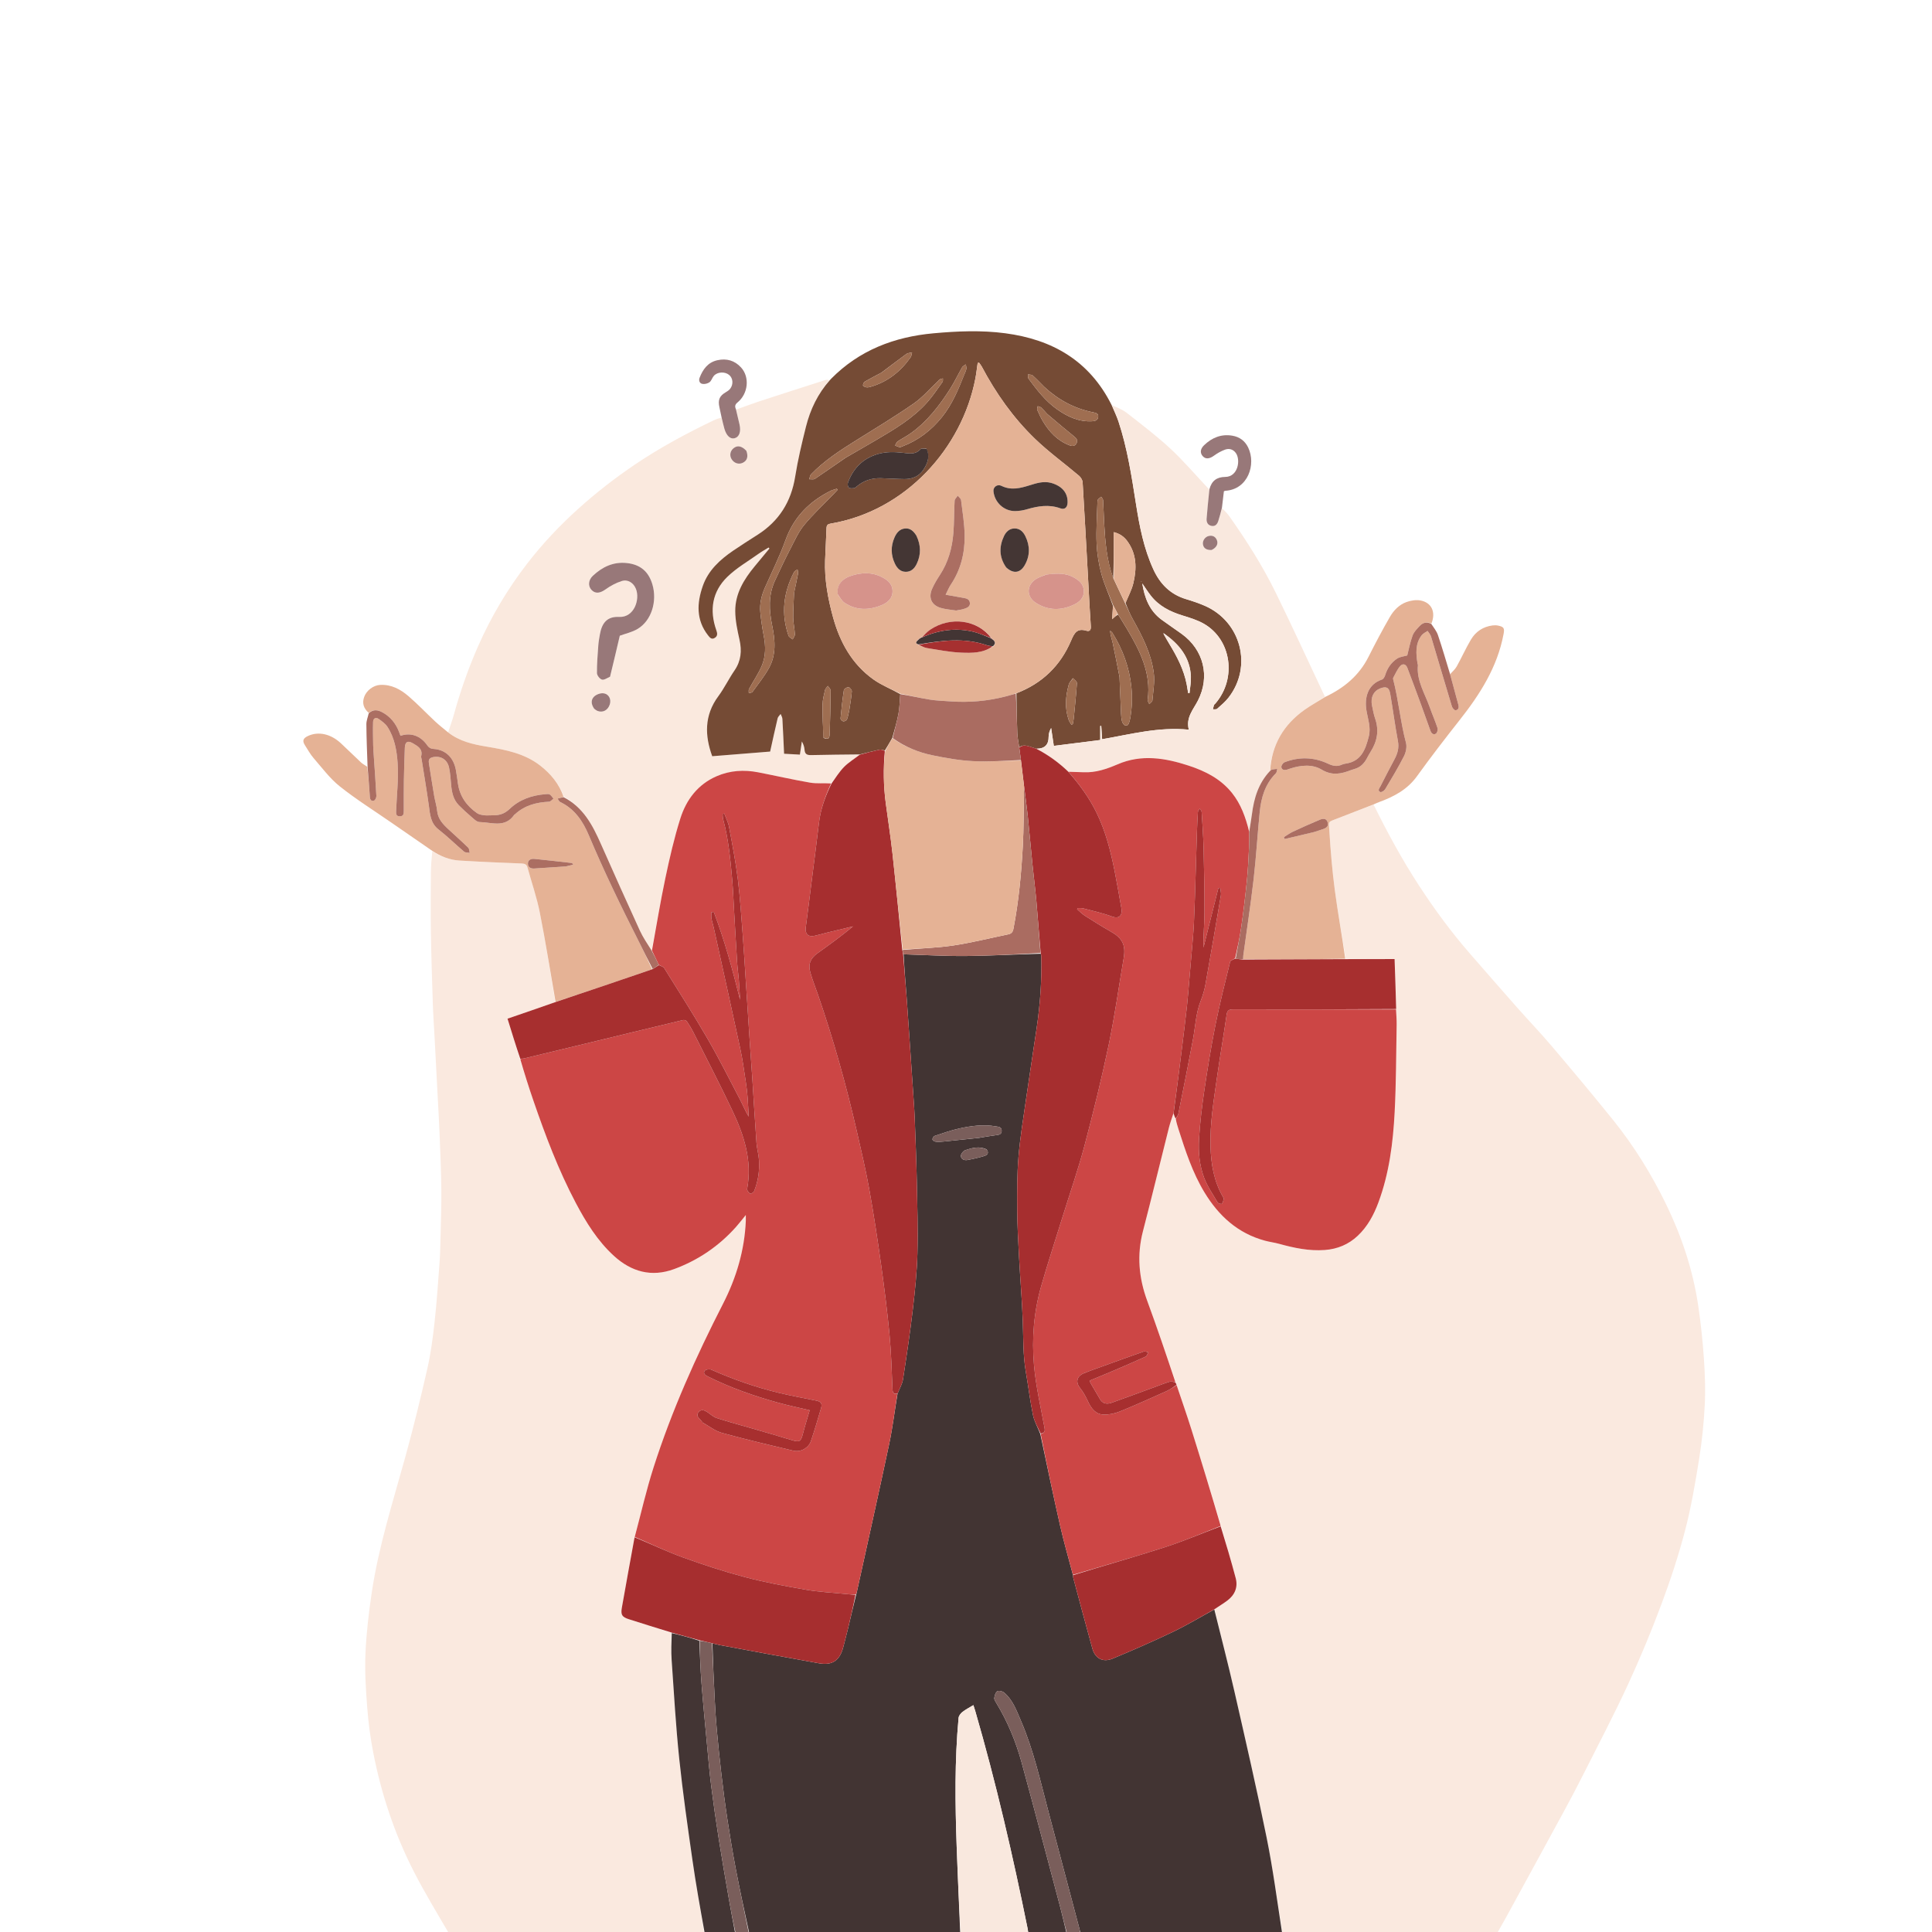 
<svg version="1.1" id="Layer_1" xmlns="http://www.w3.org/2000/svg" xmlns:xlink="http://www.w3.org/1999/xlink" x="0px" y="0px"
	 width="100%" viewBox="0 0 2000 2000" enable-background="new 0 0 2000 2000" xml:space="preserve"  style="animation: moveUpDown 2s infinite;">

<path fill="#FAE9DF" opacity="1" stroke="none" 
	d="
M1421.938,832.9 
	C1436.097,861.721 1451.446,889.894 1468.987,916.799 
	C1485.031,941.407 1502.412,965.065 1521.731,987.24 
	C1537.966,1005.876 1554.19,1024.521 1570.561,1043.037 
	C1582.544,1056.591 1595.096,1069.654 1606.794,1083.446 
	C1627.913,1108.344 1648.861,1133.399 1669.367,1158.803 
	C1691.249,1185.912 1709.555,1215.421 1724.78,1246.732 
	C1740.898,1279.879 1752.447,1314.634 1757.921,1351.148 
	C1760.663,1369.443 1762.585,1387.905 1763.864,1406.361 
	C1764.978,1422.429 1765.565,1438.641 1764.748,1454.707 
	C1763.801,1473.338 1761.871,1492.008 1758.911,1510.428 
	C1754.952,1535.064 1750.792,1559.788 1744.51,1583.898 
	C1737.783,1609.715 1729.409,1635.207 1720.074,1660.214 
	C1709.512,1688.507 1697.918,1716.488 1685.246,1743.899 
	C1670.727,1775.309 1654.61,1805.984 1639.027,1836.897 
	C1632.439,1849.965 1625.586,1862.906 1618.602,1875.767 
	C1598.85,1912.136 1578.979,1948.44 1559.125,1984.754 
	C1556.256,1990.001 1553.229,1995.162 1550.137,2000.682 
	C1475.979,2001 1401.958,2001 1327.634,2000.569 
	C1322.034,1967.493 1317.771,1934.638 1311.201,1902.25 
	C1300.926,1851.6 1289.315,1801.215 1277.826,1750.819 
	C1271.364,1722.473 1264.009,1694.332 1257.319,1665.808 
	C1261.886,1662.677 1266.343,1660.037 1270.465,1656.952 
	C1278.272,1651.11 1281.697,1643.136 1279.197,1633.664 
	C1274.451,1615.686 1269.119,1597.862 1264.037,1579.583 
	C1253.874,1546.188 1243.819,1513.148 1233.482,1480.197 
	C1228.62,1464.697 1223.217,1449.367 1217.96,1433.647 
	C1217.567,1432.557 1217.272,1431.779 1217.021,1430.613 
	C1207.266,1402.314 1197.788,1374.286 1187.572,1346.531 
	C1178.862,1322.869 1176.78,1299.179 1183.168,1274.588 
	C1192.445,1238.878 1201.087,1203.004 1210.104,1167.226 
	C1211.383,1162.153 1213.254,1157.23 1214.87,1152.611 
	C1215.508,1154.715 1216.126,1156.444 1216.792,1158.554 
	C1217.88,1162.266 1218.901,1165.603 1219.964,1168.926 
	C1227.168,1191.447 1234.493,1213.937 1246.84,1234.323 
	C1261.595,1258.685 1281.431,1276.823 1309.6,1284.396 
	C1314.403,1285.687 1319.391,1286.294 1324.183,1287.618 
	C1339.657,1291.894 1355.25,1295.203 1371.438,1293.999 
	C1384.492,1293.028 1395.972,1288.32 1405.57,1279.245 
	C1415.751,1269.62 1422.155,1257.643 1426.944,1244.728 
	C1438.121,1214.587 1442.092,1183.02 1443.746,1151.249 
	C1445.311,1121.164 1445.268,1090.995 1445.809,1060.86 
	C1445.905,1055.557 1445.397,1050.242 1445.312,1044.55 
	C1444.865,1027.183 1444.275,1010.2 1443.671,992.811 
	C1426.246,992.811 1409.664,992.811 1393.068,992.395 
	C1389.246,968.482 1384.909,945.055 1381.795,921.466 
	C1379.134,901.315 1377.428,881.005 1376.176,860.711 
	C1375.471,849.288 1374.039,851.405 1385.284,846.944 
	C1397.446,842.12 1409.716,837.57 1421.938,832.9 
z"/>
<path fill="#423433" opacity="1" stroke="none" 
	d="
M1257.057,1666.098 
	C1264.009,1694.332 1271.364,1722.473 1277.826,1750.819 
	C1289.315,1801.215 1300.926,1851.6 1311.201,1902.25 
	C1317.771,1934.638 1322.034,1967.493 1327.166,2000.569 
	C1257.646,2001 1188.292,2001 1118.484,2000.588 
	C1117.887,1999.195 1117.837,1998.189 1117.585,1997.235 
	C1106.909,1956.832 1096.234,1916.429 1085.517,1876.036 
	C1077.052,1844.132 1070.013,1811.776 1056.849,1781.319 
	C1052.33,1770.864 1048.514,1759.762 1039.373,1752.108 
	C1037.705,1750.711 1033.882,1749.828 1032.405,1750.788 
	C1030.571,1751.979 1029.598,1755.269 1029.298,1757.778 
	C1029.095,1759.471 1030.507,1761.496 1031.522,1763.175 
	C1043.229,1782.523 1051.779,1803.281 1057.71,1824.99 
	C1071.259,1874.578 1084.305,1924.304 1097.475,1973.996 
	C1099.847,1982.945 1101.835,1991.996 1104,2001 
	C1090.979,2001 1077.958,2001 1064.606,2000.587 
	C1064.132,1999.016 1064.067,1997.843 1063.837,1996.703 
	C1048.5,1920.878 1031.137,1845.54 1009.573,1771.214 
	C1009.005,1769.257 1008.341,1767.329 1007.644,1765.143 
	C1003.508,1767.671 999.596,1769.638 996.224,1772.292 
	C994.398,1773.729 992.519,1776.244 992.316,1778.427 
	C988.208,1822.62 988.781,1866.904 990.338,1911.186 
	C991.391,1941.13 992.768,1971.062 994,2001 
	C921.312,2001 848.625,2001 775.475,2000.584 
	C770.502,1978.119 765.775,1956.111 761.551,1934.006 
	C758.355,1917.277 755.586,1900.457 753.023,1883.617 
	C750.66,1868.086 748.652,1852.494 746.809,1836.891 
	C744.985,1821.449 743.434,1805.971 742.012,1790.487 
	C741.073,1780.26 740.44,1769.999 739.903,1759.741 
	C738.88,1740.205 738.024,1720.66 737.475,1701.137 
	C740.26,1701.766 742.643,1702.516 745.08,1702.967 
	C779.248,1709.289 813.396,1715.725 847.61,1721.788 
	C861.899,1724.32 869.485,1718.844 873.064,1704.617 
	C874.599,1698.513 876.283,1692.444 877.751,1686.324 
	C880.569,1674.571 883.281,1662.792 886.288,1650.739 
	C886.759,1649.318 886.957,1648.176 887.205,1647.046 
	C898.322,1596.375 909.684,1545.756 920.431,1495.007 
	C924.063,1477.852 926.137,1460.366 929.117,1442.736 
	C931.201,1437.526 934.033,1432.758 934.821,1427.672 
	C938.552,1403.609 942.132,1379.506 944.967,1355.324 
	C947.224,1336.068 949.225,1316.699 949.719,1297.338 
	C950.36,1272.235 949.581,1247.087 949.058,1221.965 
	C948.612,1200.528 947.693,1179.1 946.916,1157.671 
	C946.699,1151.698 946.29,1145.732 945.89,1139.768 
	C944.276,1115.761 942.634,1091.757 940.997,1067.752 
	C940.251,1056.822 939.56,1045.888 938.724,1034.965 
	C937.522,1019.26 936.211,1003.563 935.415,987.887 
	C957.26,988.55 978.644,989.848 1000.014,989.655 
	C1025.693,989.424 1051.36,987.924 1077.297,987.292 
	C1077.675,988.263 1077.871,988.913 1077.889,989.567 
	C1078.572,1014.541 1076.803,1039.366 1073.17,1064.063 
	C1069.479,1089.148 1065.548,1114.198 1061.947,1139.295 
	C1059.146,1158.811 1055.913,1178.313 1054.308,1197.939 
	C1052.837,1215.928 1052.887,1234.078 1053.012,1252.152 
	C1053.127,1268.759 1054.066,1285.369 1054.949,1301.961 
	C1056.123,1324.009 1058.007,1346.027 1058.808,1368.087 
	C1059.441,1385.516 1058.943,1402.969 1061.957,1420.265 
	C1064.544,1435.109 1066.304,1450.111 1069.346,1464.854 
	C1070.713,1471.48 1074.313,1477.645 1076.924,1484.437 
	C1083.766,1516.478 1090.333,1548.159 1097.507,1579.701 
	C1101.366,1596.666 1106.267,1613.394 1110.765,1630.625 
	C1110.909,1631.851 1110.867,1632.712 1111.079,1633.504 
	C1117.614,1657.858 1124.03,1682.246 1130.799,1706.535 
	C1133.667,1716.824 1141.705,1721.175 1151.714,1717.015 
	C1172.719,1708.284 1193.594,1699.173 1214.107,1689.352 
	C1228.773,1682.33 1242.765,1673.9 1257.057,1666.098 
M1013.28,1177.948 
	C1019.16,1176.992 1025.02,1175.861 1030.929,1175.15 
	C1034.189,1174.758 1037.161,1174.369 1036.919,1170.238 
	C1036.694,1166.394 1033.52,1166.469 1030.688,1165.98 
	C1018.008,1163.786 1005.501,1165.48 993.187,1168.163 
	C984.481,1170.06 976.011,1173.096 967.531,1175.909 
	C966.416,1176.279 965.096,1178.47 965.281,1179.584 
	C965.444,1180.568 967.518,1181.786 968.845,1181.915 
	C971.632,1182.185 974.496,1181.953 977.303,1181.669 
	C988.995,1180.486 1000.678,1179.206 1013.28,1177.948 
M1021.36,1189.885 
	C1013.828,1186.204 1006.354,1188.285 999.153,1190.702 
	C997.139,1191.377 994.653,1194.624 994.714,1196.619 
	C994.819,1200.039 998.278,1201.424 1001.476,1200.834 
	C1007.478,1199.728 1013.476,1198.395 1019.287,1196.56 
	C1021.626,1195.821 1024.248,1193.833 1021.36,1189.885 
z"/>
<path fill="#FAE9DF" opacity="1" stroke="none" 
	d="
M464.469,2001 
	C452.098,1979.866 439.494,1959.092 428.448,1937.52 
	C408.44,1898.445 394.667,1857.047 386.313,1813.967 
	C383.36,1798.738 381.353,1783.244 380.166,1767.776 
	C378.744,1749.251 377.503,1730.574 378.305,1712.055 
	C379.225,1690.788 381.704,1669.508 384.858,1648.436 
	C391.99,1600.776 406.662,1554.928 419.472,1508.623 
	C427.902,1478.146 435.433,1447.398 442.438,1416.56 
	C446.018,1400.803 448.097,1384.642 449.878,1368.556 
	C452.116,1348.329 453.452,1327.999 454.974,1307.698 
	C455.594,1299.428 455.788,1291.121 455.982,1282.826 
	C456.384,1265.703 457.06,1248.572 456.876,1231.453 
	C456.662,1211.53 455.734,1191.613 454.953,1171.7 
	C454.452,1158.943 453.66,1146.198 452.995,1133.448 
	C451.985,1114.072 450.977,1094.696 449.957,1075.32 
	C449.312,1063.069 448.438,1050.825 448.033,1038.566 
	C447.215,1013.821 446.43,989.072 446.045,964.318 
	C445.727,943.906 445.915,923.484 446.068,903.068 
	C446.122,895.942 446.743,888.819 447.492,881.325 
	C456.322,886.633 465.623,890.248 475.739,890.857 
	C497.128,892.145 518.54,893.075 539.953,893.888 
	C543.294,894.015 545.172,894.777 546.078,898.089 
	C550.325,913.612 555.674,928.908 558.796,944.648 
	C564.886,975.358 569.754,1006.311 574.859,1037.407 
	C558.329,1043.226 542.067,1048.8 525.379,1054.521 
	C529.755,1068.741 533.948,1082.369 538.139,1096.372 
	C542.803,1110.955 547.302,1125.219 552.167,1139.358 
	C564.619,1175.547 578.101,1211.329 596.037,1245.239 
	C606.656,1265.317 618.529,1284.552 635.51,1300.076 
	C653.638,1316.648 674.542,1322.333 697.814,1313.768 
	C722.678,1304.618 744.217,1290.004 761.939,1270.102 
	C765.279,1266.351 768.332,1262.345 772.069,1257.783 
	C772.069,1260.48 772.13,1262.135 772.06,1263.785 
	C770.767,1294.226 762.253,1322.767 748.452,1349.693 
	C720.421,1404.384 695.393,1460.364 676.608,1518.916 
	C669.008,1542.603 663.52,1566.967 656.909,1591.373 
	C652.403,1615.912 648.012,1640.093 643.742,1664.295 
	C642.452,1671.607 643.888,1673.94 650.837,1676.163 
	C665.538,1680.866 680.278,1685.448 694.999,1690.544 
	C695.063,1700.16 694.65,1709.346 695.282,1718.46 
	C697.64,1752.453 699.593,1786.501 703.119,1820.38 
	C706.749,1855.253 711.743,1889.995 716.696,1924.714 
	C720.333,1950.209 724.866,1975.576 729,2001 
	C640.979,2001 552.958,2001 464.469,2001 
z"/>
<path fill="#F9E8DE" opacity="1" stroke="none" 
	d="
M994.469,2001 
	C992.768,1971.062 991.391,1941.13 990.338,1911.186 
	C988.781,1866.904 988.208,1822.62 992.316,1778.427 
	C992.519,1776.244 994.398,1773.729 996.224,1772.292 
	C999.596,1769.638 1003.508,1767.671 1007.644,1765.143 
	C1008.341,1767.329 1009.005,1769.257 1009.573,1771.214 
	C1031.137,1845.54 1048.5,1920.878 1063.837,1996.703 
	C1064.067,1997.843 1064.132,1999.016 1064.137,2000.587 
	C1040.979,2001 1017.958,2001 994.469,2001 
z"/>
<path fill="#433534" opacity="1" stroke="none" 
	d="
M729.469,2001 
	C724.866,1975.576 720.333,1950.209 716.696,1924.714 
	C711.743,1889.995 706.749,1855.253 703.119,1820.38 
	C699.593,1786.501 697.64,1752.453 695.282,1718.46 
	C694.65,1709.346 695.063,1700.16 695.383,1690.562 
	C705.145,1692.756 714.521,1695.395 723.903,1698.5 
	C724.627,1713.222 725.032,1727.503 726.136,1741.73 
	C727.814,1763.365 729.931,1784.965 731.95,1806.572 
	C733.261,1820.592 734.437,1834.634 736.202,1848.599 
	C738.505,1866.823 741.126,1885.014 743.985,1903.159 
	C747.31,1924.253 750.981,1945.293 754.619,1966.335 
	C756.621,1977.912 758.865,1989.447 761,2001 
	C750.646,2001 740.292,2001 729.469,2001 
z"/>
<path fill="#7A5E5B" opacity="1" stroke="none" 
	d="
M761.465,2001 
	C758.865,1989.447 756.621,1977.912 754.619,1966.335 
	C750.981,1945.293 747.31,1924.253 743.985,1903.159 
	C741.126,1885.014 738.505,1866.823 736.202,1848.599 
	C734.437,1834.634 733.261,1820.592 731.95,1806.572 
	C729.931,1784.965 727.814,1763.365 726.136,1741.73 
	C725.032,1727.503 724.627,1713.222 724.313,1698.497 
	C728.843,1699.059 732.971,1700.089 737.098,1701.119 
	C738.024,1720.66 738.88,1740.205 739.903,1759.741 
	C740.44,1769.999 741.073,1780.26 742.012,1790.487 
	C743.434,1805.971 744.985,1821.449 746.809,1836.891 
	C748.652,1852.494 750.66,1868.086 753.023,1883.617 
	C755.586,1900.457 758.355,1917.277 761.551,1934.006 
	C765.775,1956.111 770.502,1978.119 775.007,2000.584 
	C770.643,2001 766.286,2001 761.465,2001 
z"/>
<path fill="#7A5E5B" opacity="1" stroke="none" 
	d="
M1104.465,2001 
	C1101.835,1991.996 1099.847,1982.945 1097.475,1973.996 
	C1084.305,1924.304 1071.259,1874.578 1057.71,1824.99 
	C1051.779,1803.281 1043.229,1782.523 1031.522,1763.175 
	C1030.507,1761.496 1029.095,1759.471 1029.298,1757.778 
	C1029.598,1755.269 1030.571,1751.979 1032.405,1750.788 
	C1033.882,1749.828 1037.705,1750.711 1039.373,1752.108 
	C1048.514,1759.762 1052.33,1770.864 1056.849,1781.319 
	C1070.013,1811.776 1077.052,1844.132 1085.517,1876.036 
	C1096.234,1916.429 1106.909,1956.832 1117.585,1997.235 
	C1117.837,1998.189 1117.887,1999.195 1118.015,2000.588 
	C1113.643,2001 1109.286,2001 1104.465,2001 
z"/>
<path fill="#FAE9DE" opacity="1" stroke="none" 
	d="
M762,424.011 
	C770.091,421.121 778.123,418.049 786.284,415.375 
	C808.948,407.951 831.66,400.679 854.373,393.406 
	C855.594,393.015 856.991,393.17 858.634,393.461 
	C846.511,407.642 838.772,423.978 834.316,441.765 
	C830.036,458.85 825.933,476.051 823.155,493.425 
	C819.006,519.377 806.492,539.356 784.418,553.48 
	C775.866,558.952 767.276,564.375 758.896,570.103 
	C745.209,579.458 733.135,590.495 727.515,606.609 
	C721.329,624.343 720.523,641.841 732.997,657.761 
	C734.856,660.134 736.702,662.396 739.977,660.322 
	C743.149,658.314 742.634,655.539 741.529,652.404 
	C734.237,631.71 737.214,612.469 752.968,597.137 
	C762.505,587.856 774.441,581.023 785.382,573.207 
	C788.656,570.868 792.211,568.924 795.637,566.799 
	C795.928,567.138 796.219,567.477 796.51,567.816 
	C791.464,573.911 786.422,580.01 781.373,586.103 
	C770.11,599.695 760.985,614.513 761.116,632.718 
	C761.187,642.572 763.358,652.524 765.52,662.222 
	C768.087,673.734 767.163,684.14 760.322,694.105 
	C754.395,702.739 749.823,712.336 743.602,720.73 
	C728.821,740.675 729.632,761.773 737.279,782.836 
	C757.533,781.21 777.675,779.593 797.25,778.021 
	C799.729,766.872 802.238,755.193 805.005,743.575 
	C805.395,741.937 807.045,740.6 808.112,739.123 
	C808.741,740.794 809.828,742.438 809.926,744.14 
	C810.619,756.067 811.108,768.005 811.677,780.28 
	C817.552,780.602 822.66,780.882 828.053,781.178 
	C828.768,776.393 829.428,771.977 830.087,767.561 
	C831.75,770.436 832.641,773.285 832.862,776.185 
	C833.205,780.689 835.416,781.779 839.698,781.671 
	C856.511,781.247 873.332,781.18 889.957,781.272 
	C884.402,785.621 878.505,789.148 873.826,793.879 
	C868.902,798.859 865.143,804.991 860.413,810.612 
	C852.813,810.525 845.515,811.377 838.568,810.183 
	C820.588,807.092 802.783,802.989 784.867,799.503 
	C770.165,796.643 755.663,797.524 741.823,803.549 
	C722.331,812.035 710.431,827.851 704.294,847.276 
	C697.861,867.64 693.09,888.592 688.68,909.516 
	C683.476,934.209 679.438,959.149 674.548,983.971 
	C670.232,977.113 665.68,970.532 662.395,963.369 
	C648.693,933.489 635.252,903.486 621.953,873.423 
	C613.364,854.008 603.708,835.58 583.819,824.854 
	C578.794,811.411 570.164,801.053 559.22,792.537 
	C542.999,779.916 523.613,776.198 504.019,772.946 
	C489.732,770.575 475.614,767.512 463.906,758.076 
	C465.895,752.003 468.127,745.998 469.829,739.846 
	C476.477,715.823 484.635,692.368 494.673,669.526 
	C508.311,638.492 525.486,609.576 546.199,582.825 
	C561.872,562.582 579.402,544.016 598.461,526.826 
	C617.101,510.014 636.819,494.687 657.6,480.671 
	C683.419,463.257 710.781,448.591 738.808,435.116 
	C741.197,433.967 743.712,433.081 746.672,432.394 
	C748.068,436.409 748.821,440.143 749.881,443.788 
	C752.007,451.098 755.947,454.737 760.31,453.683 
	C765.236,452.492 767.259,447.049 765.553,439.454 
	C764.396,434.3 763.186,429.158 762,424.011 
M631.752,700.183 
	C635.066,686.038 638.38,671.893 641.614,658.09 
	C647.416,655.936 654.415,654.455 660.205,650.966 
	C674.412,642.406 680.55,622.463 675.339,604.933 
	C671.359,591.547 662.77,584.355 648.885,582.866 
	C634.956,581.372 623.576,586.821 613.703,596.076 
	C609.014,600.471 608.554,606.681 612.336,610.693 
	C616.344,614.945 621.295,614.132 626.99,610.034 
	C631.988,606.438 637.697,603.403 643.543,601.522 
	C649.935,599.466 655.741,603.284 658.29,609.536 
	C662.721,620.405 656.559,639.389 640.93,638.63 
	C628.792,638.04 623.138,644.504 621.014,656.685 
	C620.359,660.447 619.651,664.224 619.379,668.023 
	C618.694,677.588 617.872,687.172 617.96,696.741 
	C617.981,699.137 620.833,702.826 623.109,703.51 
	C625.376,704.191 628.553,701.843 631.752,700.183 
M615.404,733.986 
	C616.373,734.62 617.271,735.424 618.323,735.859 
	C623.838,738.138 629.241,735.356 631.226,729.3 
	C633.009,723.861 630.312,718.292 624.524,717.693 
	C621.432,717.373 617.249,718.928 615,721.117 
	C611.446,724.575 611.969,729.264 615.404,733.986 
M772.403,466.316 
	C767.758,461.535 763.372,460.757 759.351,464.001 
	C755.889,466.794 755.029,471.395 757.257,475.201 
	C759.739,479.441 764.617,481.101 768.808,479.132 
	C773.449,476.952 774.838,472.741 772.403,466.316 
z"/>
<path fill="#754B35" opacity="1" stroke="none" 
	d="
M890.151,780.98 
	C873.332,781.18 856.511,781.247 839.698,781.671 
	C835.416,781.779 833.205,780.689 832.862,776.185 
	C832.641,773.285 831.75,770.436 830.087,767.561 
	C829.428,771.977 828.768,776.393 828.053,781.178 
	C822.66,780.882 817.552,780.602 811.677,780.28 
	C811.108,768.005 810.619,756.067 809.926,744.14 
	C809.828,742.438 808.741,740.794 808.112,739.123 
	C807.045,740.6 805.395,741.937 805.005,743.575 
	C802.238,755.193 799.729,766.872 797.25,778.021 
	C777.675,779.593 757.533,781.21 737.279,782.836 
	C729.632,761.773 728.821,740.675 743.602,720.73 
	C749.823,712.336 754.395,702.739 760.322,694.105 
	C767.163,684.14 768.087,673.734 765.52,662.222 
	C763.358,652.524 761.187,642.572 761.116,632.718 
	C760.985,614.513 770.11,599.695 781.373,586.103 
	C786.422,580.01 791.464,573.911 796.51,567.816 
	C796.219,567.477 795.928,567.138 795.637,566.799 
	C792.211,568.924 788.656,570.868 785.382,573.207 
	C774.441,581.023 762.505,587.856 752.968,597.137 
	C737.214,612.469 734.237,631.71 741.529,652.404 
	C742.634,655.539 743.149,658.314 739.977,660.322 
	C736.702,662.396 734.856,660.134 732.997,657.761 
	C720.523,641.841 721.329,624.343 727.515,606.609 
	C733.135,590.495 745.209,579.458 758.896,570.103 
	C767.276,564.375 775.866,558.952 784.418,553.48 
	C806.492,539.356 819.006,519.377 823.155,493.425 
	C825.933,476.051 830.036,458.85 834.316,441.765 
	C838.772,423.978 846.511,407.642 859.059,393.53 
	C859.156,393.209 859.128,393.177 859.401,393.116 
	C859.891,392.754 860.107,392.452 860.323,392.151 
	C889.522,362.562 925.655,348.712 966.415,345.024 
	C991.166,342.784 1015.863,341.71 1040.605,344.986 
	C1089.35,351.441 1127.701,373.332 1150.684,419.18 
	C1153.288,425.27 1155.976,430.661 1157.849,436.323 
	C1167.08,464.233 1171.477,493.185 1176.032,522.104 
	C1179.661,545.136 1184.117,567.941 1193.935,589.371 
	C1200.9,604.572 1211.555,615.337 1227.843,620.228 
	C1234.361,622.185 1240.869,624.346 1247.101,627.059 
	C1284.89,643.505 1296.91,690.016 1271.675,722.288 
	C1268.327,726.57 1264.023,730.14 1259.919,733.766 
	C1259.028,734.553 1257.097,734.162 1255.645,734.314 
	C1255.969,732.867 1256.165,731.373 1256.669,729.992 
	C1256.934,729.269 1257.757,728.759 1258.298,728.127 
	C1280.46,702.263 1274.798,662.091 1246.254,645.722 
	C1239.432,641.81 1231.605,639.463 1224.018,637.117 
	C1211.169,633.144 1199.617,627.33 1191.216,616.482 
	C1188.103,612.463 1185.373,608.145 1182.469,603.964 
	C1184.826,618.834 1189.879,632.243 1202.454,641.497 
	C1209.289,646.526 1216.369,651.222 1223.249,656.192 
	C1245.974,672.608 1252.918,700.183 1240.077,725.253 
	C1235.25,734.678 1227.418,742.795 1230.657,755.363 
	C1199.333,752.257 1170.456,760.138 1140.892,765.245 
	C1140.57,760.224 1140.292,755.87 1140.013,751.516 
	C1139.663,751.528 1139.313,751.54 1138.964,751.553 
	C1138.964,756.16 1138.964,760.768 1138.964,766.057 
	C1122.586,768.128 1106.678,770.139 1090.907,772.133 
	C1089.908,765.45 1089.023,759.527 1088.138,753.604 
	C1086.515,756.601 1085.52,759.531 1085.542,762.453 
	C1085.606,770.971 1081.527,775.055 1072.745,775.067 
	C1070.332,774.339 1068.324,773.611 1066.293,772.955 
	C1062.428,771.705 1058.585,770.889 1055.064,773.576 
	C1054.352,768.45 1053.3,763.754 1053.105,759.023 
	C1052.543,745.346 1052.325,731.655 1052.197,717.7 
	C1078.948,707.443 1097.713,689.141 1108.734,663.275 
	C1112.02,655.562 1114.839,649.98 1124.532,652.907 
	C1127.971,653.946 1129.511,652.226 1129.222,648.27 
	C1128.243,634.831 1127.614,621.367 1126.87,607.911 
	C1124.869,571.705 1122.94,535.495 1120.734,499.302 
	C1120.59,496.935 1118.861,494.082 1116.989,492.496 
	C1101.77,479.599 1085.474,467.848 1071.175,454.021 
	C1048.797,432.381 1030.919,407.057 1016.319,379.498 
	C1015.558,378.061 1014.461,376.801 1013.521,375.459 
	C1013.042,375.568 1012.563,375.677 1012.083,375.786 
	C1011.304,381.114 1010.726,386.481 1009.715,391.766 
	C995.99,463.515 937.855,528.958 859.705,542.07 
	C856.987,542.526 855.711,543.582 855.613,546.549 
	C855.245,557.682 854.539,568.803 854.135,579.935 
	C853.402,600.096 857.085,619.759 862.369,639.003 
	C869.446,664.774 881.993,687.593 904.274,703.418 
	C912.71,709.41 922.67,713.257 931.933,718.535 
	C931.364,725.581 931.306,732.27 930.103,738.746 
	C928.535,747.186 926.058,755.457 923.663,763.982 
	C920.985,768.532 918.618,772.902 915.977,776.941 
	C913.914,776.414 912.022,775.746 910.351,776.105 
	C903.581,777.558 896.878,779.328 890.151,780.98 
M1204.773,655.586 
	C1204.607,655.652 1204.441,655.719 1204.275,655.785 
	C1204.331,655.888 1204.399,656.082 1204.44,656.077 
	C1204.649,656.049 1204.852,655.969 1204.571,656.546 
	C1206.427,659.693 1208.245,662.863 1210.144,665.984 
	C1218.3,679.385 1225.594,693.154 1228.512,708.797 
	C1229.048,711.674 1229.498,714.566 1229.988,717.451 
	C1230.458,717.447 1230.928,717.443 1231.398,717.439 
	C1231.912,711.697 1233.087,705.924 1232.821,700.218 
	C1231.897,680.36 1220.602,666.77 1204.773,655.586 
M1152.423,598.519 
	C1145.618,580.148 1144.099,560.898 1143.022,541.585 
	C1142.58,533.645 1142.41,525.69 1141.909,517.754 
	C1141.832,516.536 1140.629,515.389 1139.946,514.209 
	C1138.796,515.179 1137.464,516.009 1136.564,517.173 
	C1136.034,517.858 1136.075,519.07 1136.049,520.05 
	C1135.672,534.239 1134.602,548.46 1135.214,562.608 
	C1135.675,573.249 1137.4,584.044 1140.215,594.318 
	C1143.218,605.278 1148.162,615.707 1152.136,627.208 
	C1151.871,631.52 1151.605,635.833 1151.287,640.999 
	C1153.558,638.91 1155.205,637.394 1157.496,636.177 
	C1160.531,641.11 1163.632,646.004 1166.589,650.984 
	C1180.015,673.598 1191.869,696.668 1188.071,724.365 
	C1187.879,725.763 1189.16,727.364 1189.755,728.87 
	C1190.863,727.652 1192.834,726.505 1192.941,725.205 
	C1193.725,715.672 1195.59,705.918 1194.367,696.594 
	C1191.718,676.404 1182.429,658.429 1172.58,640.821 
	C1169.694,635.66 1167.422,630.156 1165.158,624.189 
	C1167.889,617.443 1171.472,610.906 1173.174,603.91 
	C1176.885,588.656 1176.819,573.548 1166.92,560.111 
	C1163.628,555.643 1159.3,552.475 1152.971,550.84 
	C1152.971,567.274 1152.971,583.129 1152.423,598.519 
M958.955,464.498 
	C956.887,464.617 953.875,463.9 952.908,464.993 
	C947.633,470.952 940.798,469.404 934.648,468.715 
	C925.771,467.72 917.126,467.518 908.544,470.063 
	C893.246,474.6 883.247,484.794 877.801,499.555 
	C877.245,501.065 877.612,503.843 878.663,504.766 
	C879.796,505.761 882.262,505.511 884.098,505.326 
	C885.118,505.223 886.116,504.233 886.994,503.489 
	C894.175,497.406 902.557,494.805 911.846,495.044 
	C919.971,495.254 928.089,495.869 936.213,495.95 
	C944.099,496.029 951.14,493.274 955.618,486.668 
	C959.993,480.214 963.057,473.043 958.955,464.498 
M860.418,507.823 
	C838.075,518.849 821.8,535.081 813.16,559.124 
	C807.179,575.77 799.225,591.712 792.031,607.914 
	C788.324,616.262 786.186,624.92 787.1,634.026 
	C787.908,642.077 789.061,650.124 790.617,658.064 
	C792.709,668.738 792.809,679.391 788.564,689.329 
	C785.01,697.651 779.733,705.229 775.4,713.235 
	C774.789,714.364 775.206,716.05 775.146,717.478 
	C776.441,717.111 778.32,717.167 778.94,716.311 
	C784.765,708.262 791.057,700.438 795.893,691.809 
	C803.697,677.884 802.443,662.768 799.379,647.762 
	C796.17,632.048 795.229,616.435 802.085,601.402 
	C807.389,589.775 812.956,578.255 818.812,566.897 
	C822.991,558.79 826.87,550.224 832.616,543.3 
	C841.8,532.233 852.425,522.362 862.435,511.98 
	C863.984,510.373 865.5,508.734 867.031,507.11 
	C866.786,506.703 866.541,506.297 866.296,505.89 
	C864.557,506.416 862.817,506.942 860.418,507.823 
M875.361,473.853 
	C886.002,467.689 896.679,461.588 907.275,455.35 
	C926.198,444.21 945.164,433.027 959.938,416.378 
	C965.75,409.828 970.6,402.415 975.741,395.289 
	C976.344,394.454 976.006,392.94 976.104,391.74 
	C974.986,392.067 973.799,392.256 972.775,392.769 
	C972.073,393.121 971.625,393.953 971.018,394.522 
	C962.689,402.341 955.136,411.283 945.851,417.727 
	C926.639,431.062 906.583,443.197 886.722,455.58 
	C869.917,466.057 853.331,476.784 839.484,491.138 
	C838.386,492.277 838.323,494.415 837.779,496.088 
	C839.743,495.995 842.191,496.627 843.593,495.691 
	C854.08,488.691 864.359,481.381 875.361,473.853 
M998.207,387.697 
	C998.935,385.84 999.954,384.035 1000.297,382.11 
	C1000.574,380.556 1000.036,378.856 999.86,377.221 
	C998.565,378.183 996.793,378.87 996.054,380.152 
	C991.822,387.495 988.223,395.226 983.689,402.368 
	C972.6,419.838 960.028,436.122 943.027,448.374 
	C938.598,451.566 933.629,454.002 929.106,457.076 
	C927.902,457.894 927.431,459.79 926.623,461.191 
	C928.183,461.784 929.703,462.579 931.317,462.889 
	C932.181,463.055 933.225,462.438 934.154,462.086 
	C950.591,455.855 964.028,445.505 974.998,431.918 
	C985.474,418.941 991.87,403.752 998.207,387.697 
M1158.922,700.773 
	C1159.353,711.149 1159.76,721.526 1160.226,731.901 
	C1160.426,736.361 1160.447,740.863 1161.148,745.251 
	C1161.473,747.287 1162.82,750.189 1164.417,750.783 
	C1167.904,752.081 1168.655,748.795 1169.384,746.195 
	C1169.607,745.401 1169.833,744.602 1169.973,743.79 
	C1171.799,733.147 1172.308,722.57 1171.239,711.693 
	C1169.214,691.095 1162.334,672.43 1151.508,655.028 
	C1150.974,654.17 1149.956,653.612 1149.164,652.915 
	C1149.473,657.751 1151.037,661.745 1151.93,665.884 
	C1154.367,677.185 1156.521,688.548 1158.922,700.773 
M1081.012,400.513 
	C1077.013,396.517 1073.137,392.385 1068.932,388.619 
	C1067.874,387.672 1065.767,387.897 1064.141,387.584 
	C1064.293,389.045 1063.922,390.896 1064.677,391.908 
	C1073.388,403.594 1082.226,415.231 1094.311,423.742 
	C1105.211,431.418 1116.932,436.892 1130.783,436.064 
	C1133.994,435.872 1136.524,434.895 1136.847,431.491 
	C1137.176,428.024 1134.617,427.439 1131.702,426.857 
	C1112.538,423.027 1095.877,414.228 1081.012,400.513 
M822.012,613.699 
	C823.401,607.076 824.869,600.468 826.114,593.818 
	C826.37,592.449 825.796,590.924 825.605,589.47 
	C824.385,590.357 822.646,590.974 822.022,592.172 
	C811.027,613.287 808.354,635.221 816.244,657.974 
	C816.801,659.58 819.065,660.595 820.535,661.885 
	C821.358,660.14 822.95,658.356 822.863,656.657 
	C822.571,650.899 821.215,645.177 821.136,639.43 
	C821.023,631.161 821.674,622.882 822.012,613.699 
M1083.99,428.504 
	C1081.972,426.3 1080.067,423.974 1077.88,421.953 
	C1076.983,421.123 1075.478,420.949 1074.25,420.477 
	C1074.066,421.794 1073.346,423.342 1073.795,424.388 
	C1075.499,428.357 1077.359,432.295 1079.563,436.006 
	C1086.162,447.115 1094.662,456.169 1107.087,460.949 
	C1110.46,462.247 1113.042,461.781 1114.554,458.548 
	C1115.886,455.698 1114.403,453.809 1111.993,451.874 
	C1102.697,444.41 1093.64,436.65 1083.99,428.504 
M912.329,385.849 
	C906.632,388.874 900.866,391.78 895.297,395.025 
	C894.197,395.665 893.341,397.618 893.37,398.943 
	C893.386,399.658 895.45,400.694 896.708,400.917 
	C898.102,401.165 899.686,400.84 901.094,400.438 
	C918.715,395.4 932.221,384.694 942.643,369.886 
	C943.596,368.533 943.675,366.564 944.16,364.881 
	C942.178,365.364 939.806,365.311 938.278,366.42 
	C929.73,372.623 921.386,379.106 912.329,385.849 
M852.565,763.875 
	C857.22,765.782 858.713,764.962 858.888,759.604 
	C859.375,744.676 859.721,729.742 859.841,714.807 
	C859.854,713.231 858.003,711.64 857.016,710.056 
	C856.004,711.462 854.438,712.74 854.082,714.296 
	C852.94,719.278 851.588,724.353 851.512,729.411 
	C851.343,740.649 851.9,751.898 852.565,763.875 
M1110.67,702.055 
	C1109.195,704.267 1107.027,706.289 1106.363,708.722 
	C1103.051,720.855 1102.085,733.111 1106.299,745.28 
	C1106.915,747.058 1108.184,748.611 1109.15,750.268 
	C1109.61,750.036 1110.069,749.805 1110.529,749.574 
	C1110.873,747.643 1111.349,745.725 1111.539,743.778 
	C1112.728,731.604 1114.002,719.433 1114.821,707.233 
	C1114.931,705.591 1112.639,703.788 1110.67,702.055 
M879.234,734.754 
	C880.154,728.41 881.327,722.086 881.802,715.71 
	C881.91,714.26 879.728,711.531 878.373,711.376 
	C876.844,711.201 873.792,713.072 873.588,714.391 
	C872.081,724.131 871.025,733.946 870.133,743.765 
	C870.045,744.734 871.92,746.62 873.047,746.758 
	C874.241,746.905 876.363,745.762 876.791,744.675 
	C877.923,741.794 878.36,738.639 879.234,734.754 
M1181.173,602.426 
	C1181.408,602.333 1181.643,602.24 1181.878,602.147 
	C1181.64,602.053 1181.402,601.96 1181.173,602.426 
z"/>
<path fill="#F9E8DE" opacity="1" stroke="none" 
	d="
M1073.139,775.099 
	C1081.527,775.055 1085.606,770.971 1085.542,762.453 
	C1085.52,759.531 1086.515,756.601 1088.138,753.604 
	C1089.023,759.527 1089.908,765.45 1090.907,772.133 
	C1106.678,770.139 1122.586,768.128 1138.964,766.057 
	C1138.964,760.768 1138.964,756.16 1138.964,751.553 
	C1139.313,751.54 1139.663,751.528 1140.013,751.516 
	C1140.292,755.87 1140.57,760.224 1140.892,765.245 
	C1170.456,760.138 1199.333,752.257 1230.657,755.363 
	C1227.418,742.795 1235.25,734.678 1240.077,725.253 
	C1252.918,700.183 1245.974,672.608 1223.249,656.192 
	C1216.369,651.222 1209.289,646.526 1202.454,641.497 
	C1189.879,632.243 1184.826,618.834 1182.469,603.964 
	C1185.373,608.145 1188.103,612.463 1191.216,616.482 
	C1199.617,627.33 1211.169,633.144 1224.018,637.117 
	C1231.605,639.463 1239.432,641.81 1246.254,645.722 
	C1274.798,662.091 1280.46,702.263 1258.298,728.127 
	C1257.757,728.759 1256.934,729.269 1256.669,729.992 
	C1256.165,731.373 1255.969,732.867 1255.645,734.314 
	C1257.097,734.162 1259.028,734.553 1259.919,733.766 
	C1264.023,730.14 1268.327,726.57 1271.675,722.288 
	C1296.91,690.016 1284.89,643.505 1247.101,627.059 
	C1240.869,624.346 1234.361,622.185 1227.843,620.228 
	C1211.555,615.337 1200.9,604.572 1193.935,589.371 
	C1184.117,567.941 1179.661,545.136 1176.032,522.104 
	C1171.477,493.185 1167.08,464.233 1157.849,436.323 
	C1155.976,430.661 1153.288,425.27 1150.957,419.387 
	C1156.151,421.794 1161.896,423.884 1166.48,427.463 
	C1181.757,439.393 1197.259,451.164 1211.454,464.314 
	C1225.046,476.906 1237.112,491.144 1249.857,504.65 
	C1250.296,505.116 1250.827,505.495 1251.67,506.38 
	C1251.909,507.669 1251.762,508.488 1251.682,509.314 
	C1250.781,518.547 1249.738,527.769 1249.075,537.019 
	C1248.821,540.561 1250.256,543.743 1254.286,544.429 
	C1258.151,545.086 1260.128,542.539 1261.168,539.312 
	C1262.584,534.915 1263.734,530.433 1264.999,525.988 
	C1267.512,528.735 1270.357,531.248 1272.488,534.265 
	C1290.402,559.636 1307.066,585.838 1320.734,613.728 
	C1337.526,647.996 1353.386,682.721 1369.662,717.242 
	C1370.227,718.439 1370.929,719.572 1371.627,721.192 
	C1364.615,726.003 1357.28,729.987 1350.518,734.779 
	C1328.786,750.178 1316.41,771.023 1314.656,798.138 
	C1302.628,810.925 1298.081,826.453 1295.968,843.026 
	C1295.208,848.99 1294.099,854.909 1293.123,860.461 
	C1289.446,845.979 1284.585,832.405 1275.35,820.869 
	C1263.674,806.282 1247.801,798.244 1230.469,792.578 
	C1206.117,784.618 1181.667,780.579 1156.987,791.198 
	C1145.767,796.026 1134.383,799.959 1121.919,799.436 
	C1116.616,799.214 1111.309,799.079 1105.735,798.714 
	C1095.786,789.203 1085.006,781.401 1073.139,775.099 
M1254.653,569.207 
	C1259.384,566.922 1261.417,562.922 1259.587,558.823 
	C1258.049,555.378 1255.12,554.036 1251.414,554.821 
	C1247.554,555.64 1244.784,559.573 1245.262,563.323 
	C1245.787,567.433 1248.854,569.597 1254.653,569.207 
z"/>
<path fill="#E5B295" opacity="1" stroke="none" 
	d="
M1314.898,797.913 
	C1316.41,771.023 1328.786,750.178 1350.518,734.779 
	C1357.28,729.987 1364.615,726.003 1371.92,721.403 
	C1391.416,712.21 1406.92,699.317 1416.67,679.965 
	C1423.699,666.012 1430.996,652.17 1438.81,638.646 
	C1442.725,631.87 1448.383,625.965 1455.948,623.243 
	C1460.438,621.628 1465.838,620.724 1470.436,621.587 
	C1482.021,623.762 1486.587,633.665 1481.814,645.509 
	C1476.81,643.286 1472.808,644.649 1469.626,648.015 
	C1466.803,651.002 1463.662,654.219 1462.292,657.935 
	C1459.757,664.809 1458.415,672.122 1456.765,678.521 
	C1453.405,679.511 1449.211,679.814 1446.166,681.842 
	C1440.096,685.887 1436.086,691.829 1433.913,698.963 
	C1433.397,700.655 1432.141,702.938 1430.715,703.411 
	C1415.443,708.474 1412.467,722.791 1414.516,735.311 
	C1415.974,744.213 1419.348,753.045 1416.99,762.3 
	C1413.611,775.564 1409.317,788.102 1393.063,790.477 
	C1391.759,790.667 1390.41,790.952 1389.227,791.505 
	C1384.185,793.862 1379.835,792.945 1374.747,790.555 
	C1360.135,783.691 1344.904,783.222 1329.766,789.09 
	C1328.172,789.708 1326.266,792.512 1326.447,794.077 
	C1326.797,797.093 1329.609,797.492 1332.335,796.732 
	C1333.454,796.42 1334.538,795.98 1335.644,795.619 
	C1346.627,792.04 1358.458,790.892 1368.119,796.687 
	C1379.047,803.242 1388.432,801.184 1398.662,797.175 
	C1399.744,796.751 1400.865,796.414 1401.987,796.112 
	C1408.018,794.489 1412.051,790.536 1414.914,785.165 
	C1416.166,782.817 1417.421,780.462 1418.847,778.22 
	C1425.655,767.517 1427.796,756.266 1423.575,743.979 
	C1422.073,739.607 1421.243,734.989 1420.313,730.441 
	C1418.6,722.063 1421.79,715.415 1428.643,712.711 
	C1434.961,710.219 1438.004,711.548 1439.137,718.15 
	C1441.94,734.478 1444.098,750.922 1447.136,767.203 
	C1448.46,774.303 1446.72,780.196 1443.474,786.2 
	C1438.487,795.422 1433.732,804.769 1428.955,814.103 
	C1427.977,816.015 1425.658,818.489 1428.909,819.917 
	C1429.99,820.391 1432.996,818.538 1433.904,817.02 
	C1440.643,805.748 1447.455,794.484 1453.396,782.787 
	C1455.424,778.795 1456.584,773.156 1455.473,768.979 
	C1449.695,747.251 1447.809,724.77 1442.164,703.046 
	C1442.047,702.593 1442.061,701.976 1442.28,701.586 
	C1444.536,697.573 1446.345,693.163 1449.287,689.726 
	C1452.109,686.429 1455.382,687.401 1456.941,691.486 
	C1461.738,704.057 1466.398,716.681 1471.031,729.313 
	C1474.35,738.361 1477.499,747.471 1480.814,756.52 
	C1481.775,759.141 1483.85,761.174 1486.487,759.448 
	C1487.788,758.595 1488.669,755.367 1488.135,753.742 
	C1485.701,746.328 1482.532,739.161 1479.932,731.797 
	C1474.948,717.685 1466.289,704.586 1467.825,688.632 
	C1467.885,688.008 1467.483,687.353 1467.38,686.699 
	C1465.797,676.542 1464.944,666.421 1471.719,657.603 
	C1473.194,655.683 1475.756,654.599 1477.818,653.13 
	C1479.022,655.001 1480.735,656.718 1481.352,658.766 
	C1488.63,682.93 1495.698,707.157 1503.004,731.313 
	C1503.494,732.933 1505.534,735.327 1506.721,735.253 
	C1509.808,735.06 1510.488,732.487 1509.717,729.654 
	C1506.846,719.091 1503.962,708.532 1501.083,697.971 
	C1503.394,695.337 1506.243,693.004 1507.915,690.013 
	C1513.026,680.87 1517.306,671.251 1522.627,662.241 
	C1527.594,653.833 1535.276,648.678 1545.183,647.437 
	C1547.114,647.195 1549.18,647.242 1551.075,647.655 
	C1557.006,648.945 1557.573,650.558 1556.478,656.407 
	C1550.064,690.686 1531.971,718.875 1510.835,745.65 
	C1495.808,764.687 1481.005,783.925 1466.819,803.59 
	C1457.019,817.175 1443.454,824.44 1428.432,830.004 
	C1426.409,830.753 1424.415,831.585 1422.173,832.639 
	C1409.716,837.57 1397.446,842.12 1385.284,846.944 
	C1374.039,851.405 1375.471,849.288 1376.176,860.711 
	C1377.428,881.005 1379.134,901.315 1381.795,921.466 
	C1384.909,945.055 1389.246,968.482 1392.598,992.467 
	C1357.065,993.07 1321.987,993.185 1286.91,992.839 
	C1286.964,991.212 1286.924,990.034 1287.081,988.884 
	C1290.669,962.604 1294.714,936.378 1297.751,910.035 
	C1300.41,886.972 1301.737,863.757 1304.044,840.648 
	C1305.538,825.686 1309.614,811.61 1320.775,800.529 
	C1321.774,799.537 1321.749,797.513 1322.199,795.968 
	C1320.452,796.164 1318.682,796.253 1316.966,796.608 
	C1316.219,796.762 1315.584,797.461 1314.898,797.913 
M1360.654,861.192 
	C1363.49,860.277 1366.321,859.347 1369.162,858.45 
	C1372.813,857.298 1375.795,855.399 1374.326,851.03 
	C1372.855,846.652 1369.086,847.394 1365.999,848.692 
	C1356.694,852.604 1347.474,856.731 1338.328,861.004 
	C1335.089,862.518 1332.161,864.697 1329.091,866.573 
	C1329.351,867.233 1329.611,867.893 1329.871,868.553 
	C1339.882,866.199 1349.893,863.845 1360.654,861.192 
z"/>
<path fill="#E5B295" opacity="1" stroke="none" 
	d="
M463.604,757.931 
	C475.614,767.512 489.732,770.575 504.019,772.946 
	C523.613,776.198 542.999,779.916 559.22,792.537 
	C570.164,801.053 578.794,811.411 583.42,824.826 
	C581.063,825.684 579.155,826.201 577.247,826.717 
	C578.111,827.925 578.706,829.705 579.878,830.254 
	C594.905,837.292 603.48,850.264 609.507,864.597 
	C625.172,901.852 642.791,938.15 661.036,974.174 
	C665.906,983.79 670.573,993.509 675.015,1003.375 
	C658.194,1009.196 641.706,1014.864 625.186,1020.437 
	C608.516,1026.061 591.815,1031.592 575.128,1037.163 
	C569.754,1006.311 564.886,975.358 558.796,944.648 
	C555.674,928.908 550.325,913.612 546.078,898.089 
	C545.172,894.777 543.294,894.015 539.953,893.888 
	C518.54,893.075 497.128,892.145 475.739,890.857 
	C465.623,890.248 456.322,886.633 447.553,880.843 
	C433.193,871.003 419.159,861.275 405.126,851.544 
	C387.25,839.147 368.721,827.569 351.745,814.042 
	C341.378,805.782 333.239,794.663 324.435,784.537 
	C321.084,780.683 318.667,776.015 315.831,771.714 
	C312.77,767.071 313.568,764.359 318.699,761.935 
	C329.473,756.843 342.335,759.604 352.943,769.477 
	C359.998,776.044 366.832,782.848 373.89,789.412 
	C375.562,790.967 377.734,791.984 380.149,793.722 
	C381.386,804.453 382.205,814.705 382.879,824.967 
	C383.07,827.881 384.435,829.769 387.161,828.789 
	C388.437,828.33 389.703,825.594 389.619,823.96 
	C388.907,810.209 387.873,796.476 386.953,782.736 
	C386.699,778.93 386.372,775.123 386.305,771.312 
	C386.167,763.323 385.974,755.325 386.223,747.343 
	C386.333,743.826 388.777,742.009 392,744.247 
	C395.352,746.575 398.953,749.146 401.118,752.474 
	C408.449,763.742 410.763,777.047 411.611,789.839 
	C412.704,806.322 410.713,823.011 410.053,839.611 
	C409.94,842.446 410.001,845.126 413.985,845.048 
	C417.859,844.972 417.984,842.245 417.995,839.47 
	C418.036,828.974 417.923,818.476 418.096,807.982 
	C418.282,796.68 418.668,785.38 419.078,774.083 
	C419.295,768.106 421.985,766.314 427.086,769.295 
	C432.081,772.214 437.948,775.061 436.004,782.837 
	C435.783,783.722 436.262,784.783 436.417,785.763 
	C438.949,801.787 441.701,817.78 443.928,833.845 
	C445.21,843.09 445.59,852.149 454.055,858.739 
	C463.217,865.871 471.511,874.109 480.4,881.608 
	C481.756,882.751 484.283,882.507 486.268,882.904 
	C485.759,881.053 485.831,878.605 484.645,877.449 
	C477.862,870.838 470.742,864.576 463.813,858.114 
	C458.294,852.968 453.326,847.587 452.523,839.403 
	C452.008,834.152 450.328,829.027 449.441,823.799 
	C447.528,812.526 445.781,801.223 443.986,789.93 
	C443.425,786.403 444.582,784.507 448.473,783.754 
	C456.161,782.267 462.974,786.138 464.821,794.436 
	C466.109,800.226 466.474,806.241 466.99,812.178 
	C467.681,820.113 469.195,827.734 475.033,833.636 
	C479.104,837.752 483.375,841.691 487.791,845.434 
	C490.402,847.648 493.442,850.921 496.334,850.968 
	C508.802,851.173 522.815,857.426 532.372,843.446 
	C532.545,843.193 532.953,843.114 533.193,842.891 
	C543.135,833.664 555.268,830.554 568.417,829.928 
	C569.978,829.854 571.449,827.867 572.962,826.766 
	C571.693,825.276 570.653,823.431 569.078,822.42 
	C567.994,821.723 566.156,822.033 564.675,822.148 
	C550.67,823.23 537.739,827.667 527.603,837.405 
	C522.069,842.722 516.279,844.241 509.282,844.012 
	C506.62,843.925 503.912,844.324 501.297,843.969 
	C498.74,843.621 495.867,843.182 493.837,841.769 
	C483.175,834.351 476.039,824.483 474.089,811.333 
	C473.384,806.578 472.813,801.798 471.935,797.075 
	C469.528,784.128 461.278,776.129 448.858,775.281 
	C445.557,775.055 443.844,773.819 442.123,771.342 
	C435.367,761.622 425.005,758.008 414.606,761.729 
	C414.045,760.225 413.504,758.691 412.905,757.18 
	C409.541,748.693 404.126,741.975 396.045,737.515 
	C391.154,734.815 386.389,733.98 381.781,738.052 
	C376.3,733.183 374.762,727.959 376.939,721.613 
	C379.258,714.856 386.425,709.405 393.475,709.02 
	C405.076,708.387 414.605,713.565 422.892,720.707 
	C432.458,728.95 441.19,738.155 450.423,746.794 
	C454.54,750.646 458.999,754.133 463.604,757.931 
M586.246,896.891 
	C588.507,896.327 590.768,895.764 593.415,895.104 
	C592.615,894.093 592.353,893.429 592.02,893.391 
	C579.061,891.91 566.103,890.404 553.124,889.111 
	C549.639,888.764 546.435,890.252 546.506,894.148 
	C546.575,897.922 549.483,899.333 553.193,899.076 
	C563.919,898.334 574.65,897.658 586.246,896.891 
z"/>
<path fill="#AB6E62" opacity="1" stroke="none" 
	d="
M1501.022,697.587 
	C1503.962,708.532 1506.846,719.091 1509.717,729.654 
	C1510.488,732.487 1509.808,735.06 1506.721,735.253 
	C1505.534,735.327 1503.494,732.933 1503.004,731.313 
	C1495.698,707.157 1488.63,682.93 1481.352,658.766 
	C1480.735,656.718 1479.022,655.001 1477.818,653.13 
	C1475.756,654.599 1473.194,655.683 1471.719,657.603 
	C1464.944,666.421 1465.797,676.542 1467.38,686.699 
	C1467.483,687.353 1467.885,688.008 1467.825,688.632 
	C1466.289,704.586 1474.948,717.685 1479.932,731.797 
	C1482.532,739.161 1485.701,746.328 1488.135,753.742 
	C1488.669,755.367 1487.788,758.595 1486.487,759.448 
	C1483.85,761.174 1481.775,759.141 1480.814,756.52 
	C1477.499,747.471 1474.35,738.361 1471.031,729.313 
	C1466.398,716.681 1461.738,704.057 1456.941,691.486 
	C1455.382,687.401 1452.109,686.429 1449.287,689.726 
	C1446.345,693.163 1444.536,697.573 1442.28,701.586 
	C1442.061,701.976 1442.047,702.593 1442.164,703.046 
	C1447.809,724.77 1449.695,747.251 1455.473,768.979 
	C1456.584,773.156 1455.424,778.795 1453.396,782.787 
	C1447.455,794.484 1440.643,805.748 1433.904,817.02 
	C1432.996,818.538 1429.99,820.391 1428.909,819.917 
	C1425.658,818.489 1427.977,816.015 1428.955,814.103 
	C1433.732,804.769 1438.487,795.422 1443.474,786.2 
	C1446.72,780.196 1448.46,774.303 1447.136,767.203 
	C1444.098,750.922 1441.94,734.478 1439.137,718.15 
	C1438.004,711.548 1434.961,710.219 1428.643,712.711 
	C1421.79,715.415 1418.6,722.063 1420.313,730.441 
	C1421.243,734.989 1422.073,739.607 1423.575,743.979 
	C1427.796,756.266 1425.655,767.517 1418.847,778.22 
	C1417.421,780.462 1416.166,782.817 1414.914,785.165 
	C1412.051,790.536 1408.018,794.489 1401.987,796.112 
	C1400.865,796.414 1399.744,796.751 1398.662,797.175 
	C1388.432,801.184 1379.047,803.242 1368.119,796.687 
	C1358.458,790.892 1346.627,792.04 1335.644,795.619 
	C1334.538,795.98 1333.454,796.42 1332.335,796.732 
	C1329.609,797.492 1326.797,797.093 1326.447,794.077 
	C1326.266,792.512 1328.172,789.708 1329.766,789.09 
	C1344.904,783.222 1360.135,783.691 1374.747,790.555 
	C1379.835,792.945 1384.185,793.862 1389.227,791.505 
	C1390.41,790.952 1391.759,790.667 1393.063,790.477 
	C1409.317,788.102 1413.611,775.564 1416.99,762.3 
	C1419.348,753.045 1415.974,744.213 1414.516,735.311 
	C1412.467,722.791 1415.443,708.474 1430.715,703.411 
	C1432.141,702.938 1433.397,700.655 1433.913,698.963 
	C1436.086,691.829 1440.096,685.887 1446.166,681.842 
	C1449.211,679.814 1453.405,679.511 1456.765,678.521 
	C1458.415,672.122 1459.757,664.809 1462.292,657.935 
	C1463.662,654.219 1466.803,651.002 1469.626,648.015 
	C1472.808,644.649 1476.81,643.286 1481.668,645.864 
	C1484.231,649.79 1487.173,653.351 1488.555,657.44 
	C1493,670.59 1496.87,683.934 1501.022,697.587 
z"/>
<path fill="#AB6E62" opacity="1" stroke="none" 
	d="
M381.706,738.4 
	C386.389,733.98 391.154,734.815 396.045,737.515 
	C404.126,741.975 409.541,748.693 412.905,757.18 
	C413.504,758.691 414.045,760.225 414.606,761.729 
	C425.005,758.008 435.367,761.622 442.123,771.342 
	C443.844,773.819 445.557,775.055 448.858,775.281 
	C461.278,776.129 469.528,784.128 471.935,797.075 
	C472.813,801.798 473.384,806.578 474.089,811.333 
	C476.039,824.483 483.175,834.351 493.837,841.769 
	C495.867,843.182 498.74,843.621 501.297,843.969 
	C503.912,844.324 506.62,843.925 509.282,844.012 
	C516.279,844.241 522.069,842.722 527.603,837.405 
	C537.739,827.667 550.67,823.23 564.675,822.148 
	C566.156,822.033 567.994,821.723 569.078,822.42 
	C570.653,823.431 571.693,825.276 572.962,826.766 
	C571.449,827.867 569.978,829.854 568.417,829.928 
	C555.268,830.554 543.135,833.664 533.193,842.891 
	C532.953,843.114 532.545,843.193 532.372,843.446 
	C522.815,857.426 508.802,851.173 496.334,850.968 
	C493.442,850.921 490.402,847.648 487.791,845.434 
	C483.375,841.691 479.104,837.752 475.033,833.636 
	C469.195,827.734 467.681,820.113 466.99,812.178 
	C466.474,806.241 466.109,800.226 464.821,794.436 
	C462.974,786.138 456.161,782.267 448.473,783.754 
	C444.582,784.507 443.425,786.403 443.986,789.93 
	C445.781,801.223 447.528,812.526 449.441,823.799 
	C450.328,829.027 452.008,834.152 452.523,839.403 
	C453.326,847.587 458.294,852.968 463.813,858.114 
	C470.742,864.576 477.862,870.838 484.645,877.449 
	C485.831,878.605 485.759,881.053 486.268,882.904 
	C484.283,882.507 481.756,882.751 480.4,881.608 
	C471.511,874.109 463.217,865.871 454.055,858.739 
	C445.59,852.149 445.21,843.09 443.928,833.845 
	C441.701,817.78 438.949,801.787 436.417,785.763 
	C436.262,784.783 435.783,783.722 436.004,782.837 
	C437.948,775.061 432.081,772.214 427.086,769.295 
	C421.985,766.314 419.295,768.106 419.078,774.083 
	C418.668,785.38 418.282,796.68 418.096,807.982 
	C417.923,818.476 418.036,828.974 417.995,839.47 
	C417.984,842.245 417.859,844.972 413.985,845.048 
	C410.001,845.126 409.94,842.446 410.053,839.611 
	C410.713,823.011 412.704,806.322 411.611,789.839 
	C410.763,777.047 408.449,763.742 401.118,752.474 
	C398.953,749.146 395.352,746.575 392,744.247 
	C388.777,742.009 386.333,743.826 386.223,747.343 
	C385.974,755.325 386.167,763.323 386.305,771.312 
	C386.372,775.123 386.699,778.93 386.953,782.736 
	C387.873,796.476 388.907,810.209 389.619,823.96 
	C389.703,825.594 388.437,828.33 387.161,828.789 
	C384.435,829.769 383.07,827.881 382.879,824.967 
	C382.205,814.705 381.386,804.453 380.512,793.856 
	C379.981,778.929 379.378,764.344 379.269,749.755 
	C379.241,746.093 380.801,742.418 381.706,738.4 
z"/>
<path fill="#987879" opacity="1" stroke="none" 
	d="
M1264.959,525.55 
	C1263.734,530.433 1262.584,534.915 1261.168,539.312 
	C1260.128,542.539 1258.151,545.086 1254.286,544.429 
	C1250.256,543.743 1248.821,540.561 1249.075,537.019 
	C1249.738,527.769 1250.781,518.547 1251.682,509.314 
	C1251.762,508.488 1251.909,507.669 1252.007,506.427 
	C1254.326,497.715 1259.584,493.791 1268.416,493.707 
	C1281.699,493.581 1284.443,476.074 1279.346,468.97 
	C1276.55,465.073 1272.405,463.958 1268.25,465.437 
	C1264.121,466.907 1260.152,469.203 1256.587,471.79 
	C1252.074,475.066 1248.002,475.537 1245.049,472.199 
	C1242.057,468.817 1242.515,464.651 1246.526,460.827 
	C1254.673,453.058 1264.168,449.114 1275.598,450.997 
	C1283.21,452.251 1288.762,456.356 1292.111,463.29 
	C1300.499,480.656 1292.003,506.813 1268.276,508.065 
	C1267.974,508.081 1267.683,508.306 1266.958,508.617 
	C1266.297,513.964 1265.608,519.538 1264.959,525.55 
z"/>
<path fill="#987879" opacity="1" stroke="none" 
	d="
M761.839,423.668 
	C763.186,429.158 764.396,434.3 765.553,439.454 
	C767.259,447.049 765.236,452.492 760.31,453.683 
	C755.947,454.737 752.007,451.098 749.881,443.788 
	C748.821,440.143 748.068,436.409 747.03,432.344 
	C746.188,428.564 745.556,425.141 744.781,421.751 
	C742.997,413.943 744.739,409.888 751.508,405.914 
	C753.056,405.005 754.671,403.949 755.762,402.57 
	C759.392,397.983 758.861,391.523 754.807,388.144 
	C750.417,384.484 742.615,384.848 738.902,389.153 
	C737.188,391.141 736.481,394.232 734.487,395.681 
	C732.558,397.083 729.404,397.843 727.075,397.394 
	C724.089,396.819 723.125,393.806 724.254,390.956 
	C727.699,382.264 732.766,375.087 742.647,372.901 
	C752.22,370.783 760.511,373.172 767.138,380.404 
	C776.251,390.35 774.623,407.443 763.529,416.561 
	C760.913,418.712 760.459,420.563 761.839,423.668 
z"/>
<path fill="#FAE9DE" opacity="1" stroke="none" 
	d="
M860.032,392.202 
	C860.107,392.452 859.891,392.754 859.402,393.13 
	C859.333,392.888 859.537,392.571 860.032,392.202 
z"/>
<path fill="#CC4645" opacity="1" stroke="none" 
	d="
M1106.004,798.905 
	C1111.309,799.079 1116.616,799.214 1121.919,799.436 
	C1134.383,799.959 1145.767,796.026 1156.987,791.198 
	C1181.667,780.579 1206.117,784.618 1230.469,792.578 
	C1247.801,798.244 1263.674,806.282 1275.35,820.869 
	C1284.585,832.405 1289.446,845.979 1293.117,860.882 
	C1293.097,867.105 1293.253,872.529 1292.975,877.931 
	C1292.395,889.181 1291.927,900.452 1290.788,911.651 
	C1289.15,927.76 1287.204,943.848 1284.91,959.876 
	C1283.368,970.653 1280.999,981.312 1278.605,992.02 
	C1276.542,993.281 1273.757,994.275 1273.371,995.854 
	C1268.067,1017.574 1262.568,1039.269 1258.185,1061.184 
	C1253.712,1083.552 1250.059,1106.103 1246.724,1128.674 
	C1244.259,1145.352 1242.224,1162.151 1241.226,1178.968 
	C1240.421,1192.534 1241.649,1206.367 1246.475,1219.151 
	C1249.879,1228.17 1255.527,1236.363 1260.46,1244.757 
	C1261.082,1245.816 1264.37,1246.693 1264.825,1246.195 
	C1265.985,1244.924 1266.386,1242.86 1266.783,1241.046 
	C1266.927,1240.388 1266.265,1239.499 1265.854,1238.783 
	C1256.68,1222.797 1253.631,1205.192 1253.124,1187.175 
	C1252.441,1162.905 1256.486,1138.973 1259.871,1115.045 
	C1262.927,1093.438 1266.727,1071.936 1269.81,1050.332 
	C1270.489,1045.574 1272.594,1044.909 1276.697,1044.915 
	C1332.854,1045.002 1389.01,1044.95 1445.167,1044.933 
	C1445.397,1050.242 1445.905,1055.557 1445.809,1060.86 
	C1445.268,1090.995 1445.311,1121.164 1443.746,1151.249 
	C1442.092,1183.02 1438.121,1214.587 1426.944,1244.728 
	C1422.155,1257.643 1415.751,1269.62 1405.57,1279.245 
	C1395.972,1288.32 1384.492,1293.028 1371.438,1293.999 
	C1355.25,1295.203 1339.657,1291.894 1324.183,1287.618 
	C1319.391,1286.294 1314.403,1285.687 1309.6,1284.396 
	C1281.431,1276.823 1261.595,1258.685 1246.84,1234.323 
	C1234.493,1213.937 1227.168,1191.447 1219.964,1168.926 
	C1218.901,1165.603 1217.88,1162.266 1217.13,1158.379 
	C1218.276,1156.069 1219.553,1154.4 1219.924,1152.549 
	C1225.021,1127.103 1230.156,1101.661 1234.93,1076.153 
	C1237.449,1062.689 1237.876,1048.851 1243.057,1035.874 
	C1245.257,1030.362 1246.898,1024.519 1247.946,1018.674 
	C1253.432,988.092 1258.691,957.469 1263.869,926.833 
	C1264.276,924.424 1263.457,921.808 1263.208,919.288 
	C1262.562,919.286 1261.916,919.284 1261.27,919.282 
	C1256.124,939.815 1250.978,960.347 1245.832,980.88 
	C1245.523,968.947 1246.805,957.213 1246.854,945.474 
	C1246.946,923.026 1246.502,900.572 1245.953,878.128 
	C1245.645,865.538 1244.727,852.962 1243.93,840.389 
	C1243.858,839.261 1242.645,838.206 1241.962,837.118 
	C1241.305,838.232 1240.149,839.312 1240.071,840.465 
	C1239.591,847.578 1239.28,854.705 1239.05,861.832 
	C1238.334,884.074 1237.699,906.318 1236.99,928.56 
	C1236.705,937.518 1236.368,946.475 1235.944,955.428 
	C1235.685,960.889 1235.285,966.345 1234.829,971.794 
	C1233.586,986.633 1232.286,1001.467 1230.998,1016.302 
	C1230.281,1024.548 1229.682,1032.808 1228.779,1041.033 
	C1227.299,1054.506 1225.646,1067.96 1224.005,1081.414 
	C1222.504,1093.718 1220.954,1106.017 1219.365,1118.31 
	C1217.902,1129.625 1216.359,1140.929 1214.851,1152.237 
	C1213.254,1157.23 1211.383,1162.153 1210.104,1167.226 
	C1201.087,1203.004 1192.445,1238.878 1183.168,1274.588 
	C1176.78,1299.179 1178.862,1322.869 1187.572,1346.531 
	C1197.788,1374.286 1207.266,1402.314 1216.666,1430.452 
	C1214.329,1430.571 1212.225,1429.92 1210.483,1430.453 
	C1205.252,1432.053 1200.163,1434.116 1195.018,1435.997 
	C1180.209,1441.412 1165.43,1446.91 1150.575,1452.195 
	C1145.241,1454.093 1141.222,1452.659 1138.854,1448.646 
	C1135.502,1442.966 1132.143,1437.29 1128.838,1431.584 
	C1128.463,1430.937 1128.413,1430.102 1128.157,1429.15 
	C1136.51,1425.677 1144.629,1422.378 1152.687,1418.933 
	C1163.832,1414.168 1174.974,1409.388 1185.991,1404.34 
	C1187.304,1403.739 1187.832,1401.422 1188.724,1399.901 
	C1187.126,1399.613 1185.301,1398.673 1183.964,1399.138 
	C1170.01,1403.986 1156.127,1409.042 1142.238,1414.078 
	C1135.374,1416.566 1128.45,1418.925 1121.714,1421.727 
	C1115.572,1424.283 1112.657,1430.125 1118.162,1436.974 
	C1121.536,1441.172 1124.141,1446.115 1126.42,1451.035 
	C1129.705,1458.121 1134.218,1464.04 1142.328,1464.352 
	C1147.901,1464.567 1153.919,1463.315 1159.122,1461.202 
	C1175.425,1454.582 1191.473,1447.325 1207.532,1440.12 
	C1211.22,1438.465 1214.56,1436.033 1218.059,1433.959 
	C1223.217,1449.367 1228.62,1464.697 1233.482,1480.197 
	C1243.819,1513.148 1253.874,1546.188 1263.663,1579.625 
	C1244.043,1587.367 1225.069,1595.494 1205.506,1601.795 
	C1174.108,1611.908 1142.321,1620.813 1110.698,1630.228 
	C1106.267,1613.394 1101.366,1596.666 1097.507,1579.701 
	C1090.333,1548.159 1083.766,1516.478 1077.313,1484.43 
	C1081.293,1483.494 1081.967,1481.795 1081.289,1478.091 
	C1077.332,1456.473 1072.303,1434.915 1070.388,1413.096 
	C1067.989,1385.761 1070.183,1358.297 1077.749,1331.719 
	C1084.604,1307.641 1092.46,1283.847 1099.885,1259.932 
	C1107.56,1235.211 1116.093,1210.719 1122.727,1185.722 
	C1131.897,1151.173 1140.413,1116.407 1147.76,1081.429 
	C1153.973,1051.847 1158.078,1021.823 1163.211,992.01 
	C1165.545,978.45 1161.987,971.228 1150.102,964.494 
	C1140.864,959.259 1131.87,953.58 1122.914,947.868 
	C1120.029,946.027 1117.611,943.453 1114.979,941.215 
	C1115.203,940.819 1115.427,940.423 1115.65,940.028 
	C1117.586,940.124 1119.61,939.887 1121.442,940.373 
	C1131.37,943.005 1141.481,945.193 1151.077,948.751 
	C1159.56,951.897 1161.989,946.439 1160.86,940.185 
	C1158.571,927.496 1156.442,914.774 1153.938,902.127 
	C1149.806,881.261 1144.59,860.704 1135.208,841.448 
	C1127.59,825.813 1117.415,811.935 1106.004,798.905 
z"/>
<path fill="#A62E2F" opacity="1" stroke="none" 
	d="
M1110.765,1630.625 
	C1142.321,1620.813 1174.108,1611.908 1205.506,1601.795 
	C1225.069,1595.494 1244.043,1587.367 1263.656,1580.017 
	C1269.119,1597.862 1274.451,1615.686 1279.197,1633.664 
	C1281.697,1643.136 1278.272,1651.11 1270.465,1656.952 
	C1266.343,1660.037 1261.886,1662.677 1257.319,1665.808 
	C1242.765,1673.9 1228.773,1682.33 1214.107,1689.352 
	C1193.594,1699.173 1172.719,1708.284 1151.714,1717.015 
	C1141.705,1721.175 1133.667,1716.824 1130.799,1706.535 
	C1124.03,1682.246 1117.614,1657.858 1111.079,1633.504 
	C1110.867,1632.712 1110.909,1631.851 1110.765,1630.625 
z"/>
<path fill="#A72F2F" opacity="1" stroke="none" 
	d="
M1445.312,1044.55 
	C1389.01,1044.95 1332.854,1045.002 1276.697,1044.915 
	C1272.594,1044.909 1270.489,1045.574 1269.81,1050.332 
	C1266.727,1071.936 1262.927,1093.438 1259.871,1115.045 
	C1256.486,1138.973 1252.441,1162.905 1253.124,1187.175 
	C1253.631,1205.192 1256.68,1222.797 1265.854,1238.783 
	C1266.265,1239.499 1266.927,1240.388 1266.783,1241.046 
	C1266.386,1242.86 1265.985,1244.924 1264.825,1246.195 
	C1264.37,1246.693 1261.082,1245.816 1260.46,1244.757 
	C1255.527,1236.363 1249.879,1228.17 1246.475,1219.151 
	C1241.649,1206.367 1240.421,1192.534 1241.226,1178.968 
	C1242.224,1162.151 1244.259,1145.352 1246.724,1128.674 
	C1250.059,1106.103 1253.712,1083.552 1258.185,1061.184 
	C1262.568,1039.269 1268.067,1017.574 1273.371,995.854 
	C1273.757,994.275 1276.542,993.281 1278.792,992.337 
	C1281.885,992.872 1284.397,993.086 1286.909,993.3 
	C1321.987,993.185 1357.065,993.07 1392.613,992.883 
	C1409.664,992.811 1426.246,992.811 1443.671,992.811 
	C1444.275,1010.2 1444.865,1027.183 1445.312,1044.55 
z"/>
<path fill="#A72F2F" opacity="1" stroke="none" 
	d="
M1214.87,1152.611 
	C1216.359,1140.929 1217.902,1129.625 1219.365,1118.31 
	C1220.954,1106.017 1222.504,1093.718 1224.005,1081.414 
	C1225.646,1067.96 1227.299,1054.506 1228.779,1041.033 
	C1229.682,1032.808 1230.281,1024.548 1230.998,1016.302 
	C1232.286,1001.467 1233.586,986.633 1234.829,971.794 
	C1235.285,966.345 1235.685,960.889 1235.944,955.428 
	C1236.368,946.475 1236.705,937.518 1236.99,928.56 
	C1237.699,906.318 1238.334,884.074 1239.05,861.832 
	C1239.28,854.705 1239.591,847.578 1240.071,840.465 
	C1240.149,839.312 1241.305,838.232 1241.962,837.118 
	C1242.645,838.206 1243.858,839.261 1243.93,840.389 
	C1244.727,852.962 1245.645,865.538 1245.953,878.128 
	C1246.502,900.572 1246.946,923.026 1246.854,945.474 
	C1246.805,957.213 1245.523,968.947 1245.832,980.88 
	C1250.978,960.347 1256.124,939.815 1261.27,919.282 
	C1261.916,919.284 1262.562,919.286 1263.208,919.288 
	C1263.457,921.808 1264.276,924.424 1263.869,926.833 
	C1258.691,957.469 1253.432,988.092 1247.946,1018.674 
	C1246.898,1024.519 1245.257,1030.362 1243.057,1035.874 
	C1237.876,1048.851 1237.449,1062.689 1234.93,1076.153 
	C1230.156,1101.661 1225.021,1127.103 1219.924,1152.549 
	C1219.553,1154.4 1218.276,1156.069 1217.082,1157.998 
	C1216.126,1156.444 1215.508,1154.715 1214.87,1152.611 
z"/>
<path fill="#A72F2F" opacity="1" stroke="none" 
	d="
M1217.96,1433.647 
	C1214.56,1436.033 1211.22,1438.465 1207.532,1440.12 
	C1191.473,1447.325 1175.425,1454.582 1159.122,1461.202 
	C1153.919,1463.315 1147.901,1464.567 1142.328,1464.352 
	C1134.218,1464.04 1129.705,1458.121 1126.42,1451.035 
	C1124.141,1446.115 1121.536,1441.172 1118.162,1436.974 
	C1112.657,1430.125 1115.572,1424.283 1121.714,1421.727 
	C1128.45,1418.925 1135.374,1416.566 1142.238,1414.078 
	C1156.127,1409.042 1170.01,1403.986 1183.964,1399.138 
	C1185.301,1398.673 1187.126,1399.613 1188.724,1399.901 
	C1187.832,1401.422 1187.304,1403.739 1185.991,1404.34 
	C1174.974,1409.388 1163.832,1414.168 1152.687,1418.933 
	C1144.629,1422.378 1136.51,1425.677 1128.157,1429.15 
	C1128.413,1430.102 1128.463,1430.937 1128.838,1431.584 
	C1132.143,1437.29 1135.502,1442.966 1138.854,1448.646 
	C1141.222,1452.659 1145.241,1454.093 1150.575,1452.195 
	C1165.43,1446.91 1180.209,1441.412 1195.018,1435.997 
	C1200.163,1434.116 1205.252,1432.053 1210.483,1430.453 
	C1212.225,1429.92 1214.329,1430.571 1216.623,1430.841 
	C1217.272,1431.779 1217.567,1432.557 1217.96,1433.647 
z"/>
<path fill="#CC4645" opacity="1" stroke="none" 
	d="
M674.894,983.982 
	C679.438,959.149 683.476,934.209 688.68,909.516 
	C693.09,888.592 697.861,867.64 704.294,847.276 
	C710.431,827.851 722.331,812.035 741.823,803.549 
	C755.663,797.524 770.165,796.643 784.867,799.503 
	C802.783,802.989 820.588,807.092 838.568,810.183 
	C845.515,811.377 852.813,810.525 860.354,810.984 
	C854.322,824.2 849.452,837.494 847.775,851.903 
	C845.367,872.588 842.617,893.234 840.008,913.896 
	C838.062,929.311 836.19,944.736 834.118,960.134 
	C833.242,966.646 836.6,970.174 843.022,968.793 
	C847.393,967.852 851.686,966.552 856.033,965.491 
	C865.034,963.293 874.047,961.147 883.055,958.98 
	C870.988,969.025 858.492,977.989 846.024,986.989 
	C838.795,992.208 836.38,998.294 838.915,1006.959 
	C841.193,1014.749 844.219,1022.319 846.867,1030.003 
	C862.823,1076.299 876.075,1123.369 886.972,1171.098 
	C891.502,1190.94 896.197,1210.773 899.796,1230.793 
	C904.445,1256.653 908.399,1282.651 912.042,1308.675 
	C915.433,1332.9 918.501,1357.192 920.812,1381.54 
	C922.596,1400.339 923.09,1419.266 923.913,1438.147 
	C924.074,1441.85 925.305,1443.394 928.924,1443.032 
	C926.137,1460.366 924.063,1477.852 920.431,1495.007 
	C909.684,1545.756 898.322,1596.375 887.205,1647.046 
	C886.957,1648.176 886.759,1649.318 885.835,1650.73 
	C881.678,1650.679 878.223,1650.37 874.772,1650.018 
	C861.297,1648.645 847.692,1648.014 834.38,1645.7 
	C813.24,1642.026 792.058,1638.124 771.333,1632.654 
	C749.425,1626.872 727.803,1619.774 706.486,1612.063 
	C689.676,1605.984 673.518,1598.103 657.071,1591.022 
	C663.52,1566.967 669.008,1542.603 676.608,1518.916 
	C695.393,1460.364 720.421,1404.384 748.452,1349.693 
	C762.253,1322.767 770.767,1294.226 772.06,1263.785 
	C772.13,1262.135 772.069,1260.48 772.069,1257.783 
	C768.332,1262.345 765.279,1266.351 761.939,1270.102 
	C744.217,1290.004 722.678,1304.618 697.814,1313.768 
	C674.542,1322.333 653.638,1316.648 635.51,1300.076 
	C618.529,1284.552 606.656,1265.317 596.037,1245.239 
	C578.101,1211.329 564.619,1175.547 552.167,1139.358 
	C547.302,1125.219 542.803,1110.955 538.555,1096.379 
	C540.13,1095.915 541.324,1095.971 542.44,1095.703 
	C563.863,1090.566 585.281,1085.406 606.692,1080.219 
	C640.18,1072.107 673.658,1063.949 707.171,1055.941 
	C708.325,1055.665 710.401,1056.387 711.041,1057.328 
	C713.556,1061.029 715.883,1064.895 717.894,1068.894 
	C731.401,1095.743 745.259,1122.429 758.12,1149.586 
	C770.24,1175.177 778.915,1201.695 773.418,1230.797 
	C773.142,1232.256 775.012,1234.517 776.463,1235.68 
	C776.948,1236.068 780.079,1234.534 780.585,1233.299 
	C784.791,1223.024 786.371,1212.191 785.729,1201.166 
	C785.375,1195.09 783.551,1189.105 783.109,1183.026 
	C781.571,1161.872 780.377,1140.692 778.993,1119.526 
	C778.063,1105.312 776.999,1091.107 776.054,1076.894 
	C774.679,1056.227 773.361,1035.556 772.011,1014.887 
	C771.029,999.844 770.178,984.79 769.013,969.761 
	C767.477,949.957 766.276,930.101 763.843,910.402 
	C761.596,892.214 758.093,874.17 754.741,856.137 
	C753.85,851.348 751.479,846.833 749.788,842.193 
	C749.201,842.36 748.614,842.527 748.027,842.694 
	C748.221,844.558 748.17,846.489 748.648,848.277 
	C754.059,868.523 756.098,889.279 757.922,910.05 
	C758.892,921.107 759.302,932.214 759.951,943.299 
	C760.979,960.84 761.93,978.386 763.05,995.921 
	C763.44,1002.023 764.337,1008.092 764.816,1014.19 
	C765.361,1021.104 765.697,1028.034 766.123,1034.957 
	C758.389,1004.152 750.198,973.594 738.883,944.007 
	C738.061,944.139 737.238,944.27 736.415,944.401 
	C736.415,946.513 736.122,948.676 736.482,950.724 
	C737.055,953.98 738.161,957.138 738.874,960.374 
	C748.096,1002.242 757.409,1044.091 766.408,1086.008 
	C768.797,1097.134 770.277,1108.461 772.017,1119.72 
	C772.849,1125.108 773.471,1130.54 773.904,1135.975 
	C774.432,1142.616 774.663,1149.281 775.023,1155.936 
	C771.401,1149.942 768.898,1143.644 765.771,1137.673 
	C754.816,1116.755 744.238,1095.608 732.407,1075.191 
	C718.091,1050.485 702.695,1026.401 687.574,1002.169 
	C686.594,1000.599 683.961,1000.06 681.939,998.725 
	C679.485,993.6 677.19,988.791 674.894,983.982 
M727.666,1472.825 
	C734.159,1476.397 740.265,1481.374 747.214,1483.287 
	C771.787,1490.052 796.613,1495.918 821.422,1501.79 
	C828.903,1503.56 837.072,1498.926 839.486,1491.774 
	C843.303,1480.463 846.672,1468.996 850.006,1457.53 
	C851.337,1452.954 849.707,1450.895 845.052,1449.945 
	C832.091,1447.299 819.057,1444.944 806.204,1441.847 
	C782.108,1436.041 758.796,1427.86 736.121,1417.81 
	C734.331,1417.016 730.308,1417.764 729.43,1419.14 
	C727.624,1421.969 730.264,1423.698 732.879,1425 
	C756.016,1436.521 780.28,1445.045 805.121,1451.945 
	C815.889,1454.937 826.86,1457.196 838.18,1459.892 
	C835.799,1468.076 833.302,1475.959 831.236,1483.954 
	C829.019,1492.53 827.718,1493.249 819.204,1490.647 
	C805.886,1486.577 792.49,1482.76 779.118,1478.869 
	C766.714,1475.259 754.218,1471.939 741.936,1467.955 
	C738.312,1466.779 735.293,1463.759 731.969,1461.628 
	C729.152,1459.822 726.074,1458.629 723.421,1461.514 
	C721.116,1464.02 721.753,1466.636 724.314,1468.908 
	C725.41,1469.879 726.166,1471.234 727.666,1472.825 
z"/>
<path fill="#A62E2F" opacity="1" stroke="none" 
	d="
M929.117,1442.736 
	C925.305,1443.394 924.074,1441.85 923.913,1438.147 
	C923.09,1419.266 922.596,1400.339 920.812,1381.54 
	C918.501,1357.192 915.433,1332.9 912.042,1308.675 
	C908.399,1282.651 904.445,1256.653 899.796,1230.793 
	C896.197,1210.773 891.502,1190.94 886.972,1171.098 
	C876.075,1123.369 862.823,1076.299 846.867,1030.003 
	C844.219,1022.319 841.193,1014.749 838.915,1006.959 
	C836.38,998.294 838.795,992.208 846.024,986.989 
	C858.492,977.989 870.988,969.025 883.055,958.98 
	C874.047,961.147 865.034,963.293 856.033,965.491 
	C851.686,966.552 847.393,967.852 843.022,968.793 
	C836.6,970.174 833.242,966.646 834.118,960.134 
	C836.19,944.736 838.062,929.311 840.008,913.896 
	C842.617,893.234 845.367,872.588 847.775,851.903 
	C849.452,837.494 854.322,824.2 860.816,810.991 
	C865.143,804.991 868.902,798.859 873.826,793.879 
	C878.505,789.148 884.402,785.621 889.957,781.272 
	C896.878,779.328 903.581,777.558 910.351,776.105 
	C912.022,775.746 913.914,776.414 915.98,777.374 
	C914.26,795.919 914.601,813.675 916.938,831.395 
	C919.22,848.688 921.959,865.929 923.859,883.262 
	C927.501,916.466 930.69,949.72 934.038,983.321 
	C934.322,985.079 934.634,986.471 934.947,987.862 
	C936.211,1003.563 937.522,1019.26 938.724,1034.965 
	C939.56,1045.888 940.251,1056.822 940.997,1067.752 
	C942.634,1091.757 944.276,1115.761 945.89,1139.768 
	C946.29,1145.732 946.699,1151.698 946.916,1157.671 
	C947.693,1179.1 948.612,1200.528 949.058,1221.965 
	C949.581,1247.087 950.36,1272.235 949.719,1297.338 
	C949.225,1316.699 947.224,1336.068 944.967,1355.324 
	C942.132,1379.506 938.552,1403.609 934.821,1427.672 
	C934.033,1432.758 931.201,1437.526 929.117,1442.736 
z"/>
<path fill="#A62E2F" opacity="1" stroke="none" 
	d="
M1105.735,798.714 
	C1117.415,811.935 1127.59,825.813 1135.208,841.448 
	C1144.59,860.704 1149.806,881.261 1153.938,902.127 
	C1156.442,914.774 1158.571,927.496 1160.86,940.185 
	C1161.989,946.439 1159.56,951.897 1151.077,948.751 
	C1141.481,945.193 1131.37,943.005 1121.442,940.373 
	C1119.61,939.887 1117.586,940.124 1115.65,940.028 
	C1115.427,940.423 1115.203,940.819 1114.979,941.215 
	C1117.611,943.453 1120.029,946.027 1122.914,947.868 
	C1131.87,953.58 1140.864,959.259 1150.102,964.494 
	C1161.987,971.228 1165.545,978.45 1163.211,992.01 
	C1158.078,1021.823 1153.973,1051.847 1147.76,1081.429 
	C1140.413,1116.407 1131.897,1151.173 1122.727,1185.722 
	C1116.093,1210.719 1107.56,1235.211 1099.885,1259.932 
	C1092.46,1283.847 1084.604,1307.641 1077.749,1331.719 
	C1070.183,1358.297 1067.989,1385.761 1070.388,1413.096 
	C1072.303,1434.915 1077.332,1456.473 1081.289,1478.091 
	C1081.967,1481.795 1081.293,1483.494 1077.289,1484.013 
	C1074.313,1477.645 1070.713,1471.48 1069.346,1464.854 
	C1066.304,1450.111 1064.544,1435.109 1061.957,1420.265 
	C1058.943,1402.969 1059.441,1385.516 1058.808,1368.087 
	C1058.007,1346.027 1056.123,1324.009 1054.949,1301.961 
	C1054.066,1285.369 1053.127,1268.759 1053.012,1252.152 
	C1052.887,1234.078 1052.837,1215.928 1054.308,1197.939 
	C1055.913,1178.313 1059.146,1158.811 1061.947,1139.295 
	C1065.548,1114.198 1069.479,1089.148 1073.17,1064.063 
	C1076.803,1039.366 1078.572,1014.541 1077.889,989.567 
	C1077.871,988.913 1077.675,988.263 1077.307,986.827 
	C1075.661,968.231 1074.414,950.407 1072.834,932.612 
	C1071.723,920.104 1070.078,907.643 1068.821,895.147 
	C1067.134,878.371 1065.694,861.57 1063.947,844.801 
	C1062.906,834.807 1061.478,824.853 1060.17,814.437 
	C1059.019,805.057 1057.922,796.124 1056.872,786.765 
	C1056.318,782.223 1055.717,778.107 1055.116,773.99 
	C1058.585,770.889 1062.428,771.705 1066.293,772.955 
	C1068.324,773.611 1070.332,774.339 1072.745,775.067 
	C1085.006,781.401 1095.786,789.203 1105.735,798.714 
M1113.493,939.603 
	C1113.493,939.603 1113.412,939.478 1113.493,939.603 
z"/>
<path fill="#A62E2F" opacity="1" stroke="none" 
	d="
M656.909,1591.373 
	C673.518,1598.103 689.676,1605.984 706.486,1612.063 
	C727.803,1619.774 749.425,1626.872 771.333,1632.654 
	C792.058,1638.124 813.24,1642.026 834.38,1645.7 
	C847.692,1648.014 861.297,1648.645 874.772,1650.018 
	C878.223,1650.37 881.678,1650.679 885.585,1651.015 
	C883.281,1662.792 880.569,1674.571 877.751,1686.324 
	C876.283,1692.444 874.599,1698.513 873.064,1704.617 
	C869.485,1718.844 861.899,1724.32 847.61,1721.788 
	C813.396,1715.725 779.248,1709.289 745.08,1702.967 
	C742.643,1702.516 740.26,1701.766 737.475,1701.137 
	C732.971,1700.089 728.843,1699.059 724.306,1698.032 
	C714.521,1695.395 705.145,1692.756 695.385,1690.098 
	C680.278,1685.448 665.538,1680.866 650.837,1676.163 
	C643.888,1673.94 642.452,1671.607 643.742,1664.295 
	C648.012,1640.093 652.403,1615.912 656.909,1591.373 
z"/>
<path fill="#AA6C61" opacity="1" stroke="none" 
	d="
M1060.224,814.882 
	C1061.478,824.853 1062.906,834.807 1063.947,844.801 
	C1065.694,861.57 1067.134,878.371 1068.821,895.147 
	C1070.078,907.643 1071.723,920.104 1072.834,932.612 
	C1074.414,950.407 1075.661,968.231 1077.042,986.508 
	C1051.36,987.924 1025.693,989.424 1000.014,989.655 
	C978.644,989.848 957.26,988.55 935.415,987.887 
	C934.634,986.471 934.322,985.079 934.499,983.364 
	C952.165,981.715 969.484,981.345 986.482,978.815 
	C1005.764,975.945 1024.754,971.121 1043.88,967.196 
	C1047.077,966.54 1048.456,964.797 1049.088,961.52 
	C1054.561,933.153 1057.265,904.459 1058.822,875.676 
	C1059.809,857.435 1059.643,839.132 1060.005,820.857 
	C1060.044,818.864 1060.149,816.873 1060.224,814.882 
z"/>
<path fill="#7A5E5B" opacity="1" stroke="none" 
	d="
M1012.822,1177.955 
	C1000.678,1179.206 988.995,1180.486 977.303,1181.669 
	C974.496,1181.953 971.632,1182.185 968.845,1181.915 
	C967.518,1181.786 965.444,1180.568 965.281,1179.584 
	C965.096,1178.47 966.416,1176.279 967.531,1175.909 
	C976.011,1173.096 984.481,1170.06 993.187,1168.163 
	C1005.501,1165.48 1018.008,1163.786 1030.688,1165.98 
	C1033.52,1166.469 1036.694,1166.394 1036.919,1170.238 
	C1037.161,1174.369 1034.189,1174.758 1030.929,1175.15 
	C1025.02,1175.861 1019.16,1176.992 1012.822,1177.955 
z"/>
<path fill="#7A5E5B" opacity="1" stroke="none" 
	d="
M1021.631,1190.158 
	C1024.248,1193.833 1021.626,1195.821 1019.287,1196.56 
	C1013.476,1198.395 1007.478,1199.728 1001.476,1200.834 
	C998.278,1201.424 994.819,1200.039 994.714,1196.619 
	C994.653,1194.624 997.139,1191.377 999.153,1190.702 
	C1006.354,1188.285 1013.828,1186.204 1021.631,1190.158 
z"/>
<path fill="#A72F2F" opacity="1" stroke="none" 
	d="
M682.097,999.041 
	C683.961,1000.06 686.594,1000.599 687.574,1002.169 
	C702.695,1026.401 718.091,1050.485 732.407,1075.191 
	C744.238,1095.608 754.816,1116.755 765.771,1137.673 
	C768.898,1143.644 771.401,1149.942 775.023,1155.936 
	C774.663,1149.281 774.432,1142.616 773.904,1135.975 
	C773.471,1130.54 772.849,1125.108 772.017,1119.72 
	C770.277,1108.461 768.797,1097.134 766.408,1086.008 
	C757.409,1044.091 748.096,1002.242 738.874,960.374 
	C738.161,957.138 737.055,953.98 736.482,950.724 
	C736.122,948.676 736.415,946.513 736.415,944.401 
	C737.238,944.27 738.061,944.139 738.883,944.007 
	C750.198,973.594 758.389,1004.152 766.123,1034.957 
	C765.697,1028.034 765.361,1021.104 764.816,1014.19 
	C764.337,1008.092 763.44,1002.023 763.05,995.921 
	C761.93,978.386 760.979,960.84 759.951,943.299 
	C759.302,932.214 758.892,921.107 757.922,910.05 
	C756.098,889.279 754.059,868.523 748.648,848.277 
	C748.17,846.489 748.221,844.558 748.027,842.694 
	C748.614,842.527 749.201,842.36 749.788,842.193 
	C751.479,846.833 753.85,851.348 754.741,856.137 
	C758.093,874.17 761.596,892.214 763.843,910.402 
	C766.276,930.101 767.477,949.957 769.013,969.761 
	C770.178,984.79 771.029,999.844 772.011,1014.887 
	C773.361,1035.556 774.679,1056.227 776.054,1076.894 
	C776.999,1091.107 778.063,1105.312 778.993,1119.526 
	C780.377,1140.692 781.571,1161.872 783.109,1183.026 
	C783.551,1189.105 785.375,1195.09 785.729,1201.166 
	C786.371,1212.191 784.791,1223.024 780.585,1233.299 
	C780.079,1234.534 776.948,1236.068 776.463,1235.68 
	C775.012,1234.517 773.142,1232.256 773.418,1230.797 
	C778.915,1201.695 770.24,1175.177 758.12,1149.586 
	C745.259,1122.429 731.401,1095.743 717.894,1068.894 
	C715.883,1064.895 713.556,1061.029 711.041,1057.328 
	C710.401,1056.387 708.325,1055.665 707.171,1055.941 
	C673.658,1063.949 640.18,1072.107 606.692,1080.219 
	C585.281,1085.406 563.863,1090.566 542.44,1095.703 
	C541.324,1095.971 540.13,1095.915 538.557,1096.004 
	C533.948,1082.369 529.755,1068.741 525.379,1054.521 
	C542.067,1048.8 558.329,1043.226 574.859,1037.407 
	C591.815,1031.592 608.516,1026.061 625.186,1020.437 
	C641.706,1014.864 658.194,1009.196 675.348,1003.329 
	C678.032,1001.74 680.064,1000.39 682.097,999.041 
z"/>
<path fill="#987879" opacity="1" stroke="none" 
	d="
M631.542,700.503 
	C628.553,701.843 625.376,704.191 623.109,703.51 
	C620.833,702.826 617.981,699.137 617.96,696.741 
	C617.872,687.172 618.694,677.588 619.379,668.023 
	C619.651,664.224 620.359,660.447 621.014,656.685 
	C623.138,644.504 628.792,638.04 640.93,638.63 
	C656.559,639.389 662.721,620.405 658.29,609.536 
	C655.741,603.284 649.935,599.466 643.543,601.522 
	C637.697,603.403 631.988,606.438 626.99,610.034 
	C621.295,614.132 616.344,614.945 612.336,610.693 
	C608.554,606.681 609.014,600.471 613.703,596.076 
	C623.576,586.821 634.956,581.372 648.885,582.866 
	C662.77,584.355 671.359,591.547 675.339,604.933 
	C680.55,622.463 674.412,642.406 660.205,650.966 
	C654.415,654.455 647.416,655.936 641.614,658.09 
	C638.38,671.893 635.066,686.038 631.542,700.503 
z"/>
<path fill="#AB6E62" opacity="1" stroke="none" 
	d="
M681.939,998.725 
	C680.064,1000.39 678.032,1001.74 675.667,1003.135 
	C670.573,993.509 665.906,983.79 661.036,974.174 
	C642.791,938.15 625.172,901.852 609.507,864.597 
	C603.48,850.264 594.905,837.292 579.878,830.254 
	C578.706,829.705 578.111,827.925 577.247,826.717 
	C579.155,826.201 581.063,825.684 583.37,825.196 
	C603.708,835.58 613.364,854.008 621.953,873.423 
	C635.252,903.486 648.693,933.489 662.395,963.369 
	C665.68,970.532 670.232,977.113 674.548,983.971 
	C677.19,988.791 679.485,993.6 681.939,998.725 
z"/>
<path fill="#987879" opacity="1" stroke="none" 
	d="
M615.138,733.699 
	C611.969,729.264 611.446,724.575 615,721.117 
	C617.249,718.928 621.432,717.373 624.524,717.693 
	C630.312,718.292 633.009,723.861 631.226,729.3 
	C629.241,735.356 623.838,738.138 618.323,735.859 
	C617.271,735.424 616.373,734.62 615.138,733.699 
z"/>
<path fill="#987879" opacity="1" stroke="none" 
	d="
M772.614,466.636 
	C774.838,472.741 773.449,476.952 768.808,479.132 
	C764.617,481.101 759.739,479.441 757.257,475.201 
	C755.029,471.395 755.889,466.794 759.351,464.001 
	C763.372,460.757 767.758,461.535 772.614,466.636 
z"/>
<path fill="#E4B295" opacity="1" stroke="none" 
	d="
M931.936,718.082 
	C922.67,713.257 912.71,709.41 904.274,703.418 
	C881.993,687.593 869.446,664.774 862.369,639.003 
	C857.085,619.759 853.402,600.096 854.135,579.935 
	C854.539,568.803 855.245,557.682 855.613,546.549 
	C855.711,543.582 856.987,542.526 859.705,542.07 
	C937.855,528.958 995.99,463.515 1009.715,391.766 
	C1010.726,386.481 1011.304,381.114 1012.083,375.786 
	C1012.563,375.677 1013.042,375.568 1013.521,375.459 
	C1014.461,376.801 1015.558,378.061 1016.319,379.498 
	C1030.919,407.057 1048.797,432.381 1071.175,454.021 
	C1085.474,467.848 1101.77,479.599 1116.989,492.496 
	C1118.861,494.082 1120.59,496.935 1120.734,499.302 
	C1122.94,535.495 1124.869,571.705 1126.87,607.911 
	C1127.614,621.367 1128.243,634.831 1129.222,648.27 
	C1129.511,652.226 1127.971,653.946 1124.532,652.907 
	C1114.839,649.98 1112.02,655.562 1108.734,663.275 
	C1097.713,689.141 1078.948,707.443 1051.809,717.722 
	C1047.702,719.022 1044.232,720.122 1040.712,721.024 
	C1021.99,725.817 1002.98,727.449 983.713,726.039 
	C976.626,725.521 969.473,725.354 962.482,724.219 
	C952.238,722.555 942.112,720.163 931.936,718.082 
M951.463,661.119 
	C951.242,661.425 951.02,661.731 950.293,662.38 
	C948.508,664.193 946.977,665.974 951.245,667.718 
	C954.007,668.8 956.684,670.42 959.546,670.871 
	C971.314,672.725 983.1,675.092 994.952,675.602 
	C1006.232,676.087 1017.927,676.097 1028.619,668.827 
	C1030.899,666.366 1030.128,664.215 1027.765,661.577 
	C1027.211,661.328 1026.657,661.079 1026.149,660.915 
	C1026.149,660.915 1026.182,660.824 1026.157,660.139 
	C1011.793,641.48 983.893,637.739 962.937,651.85 
	C959.618,654.086 956.876,657.178 953.902,659.96 
	C953.902,659.96 953.934,659.874 953.296,659.736 
	C952.859,660.163 952.422,660.591 952.012,661.012 
	C952.012,661.012 952.021,660.986 951.463,661.119 
M990.276,631.995 
	C993.017,631.397 995.853,631.061 998.476,630.128 
	C1001.248,629.141 1004.387,628.024 1004.007,624.071 
	C1003.639,620.246 1000.613,619.523 997.595,618.968 
	C991.78,617.9 985.952,616.898 978.904,615.652 
	C980.95,611.612 982.243,608.234 984.21,605.308 
	C994.489,590.016 998.787,572.861 998.602,554.825 
	C998.475,542.453 996.413,530.088 994.898,517.758 
	C994.694,516.092 992.636,514.654 991.436,513.11 
	C990.315,514.87 988.319,516.581 988.215,518.399 
	C987.583,529.509 987.814,540.679 986.929,551.762 
	C985.699,567.155 981.695,581.799 973.127,594.965 
	C970.054,599.688 967.079,604.57 964.838,609.718 
	C960.88,618.808 964.355,626.456 973.767,629.284 
	C978.788,630.793 984.16,631.134 990.276,631.995 
M1087.542,499.755 
	C1080.063,497.873 1073.034,500.161 1066.081,502.329 
	C1056.278,505.386 1046.723,507.913 1036.609,502.926 
	C1032.372,500.836 1028.044,504.292 1028.424,508.442 
	C1029.482,519.982 1039.221,529.153 1050.831,529.053 
	C1054.92,529.018 1059.132,528.35 1063.06,527.197 
	C1074.577,523.815 1085.953,521.946 1097.736,526.224 
	C1102.201,527.845 1104.97,525.263 1105.148,520.389 
	C1105.516,510.349 1099.62,503.165 1087.542,499.755 
M1082.654,594.914 
	C1079.169,596.431 1075.369,597.477 1072.255,599.552 
	C1062.409,606.113 1062.429,617.762 1072.383,624.115 
	C1085.057,632.206 1098.534,632.19 1111.783,625.892 
	C1117.29,623.274 1122.197,619.037 1121.976,611.801 
	C1121.761,604.789 1117.271,600.915 1111.606,597.762 
	C1102.611,592.756 1093.093,593.507 1082.654,594.914 
M867.365,615.606 
	C869.61,618.422 871.338,622.01 874.19,623.919 
	C886.392,632.087 899.544,631.875 912.661,626.457 
	C919.057,623.816 924.164,619.316 923.933,611.531 
	C923.711,604.071 918.53,600.253 912.471,597.18 
	C902.642,592.194 892.262,592.698 882.375,595.624 
	C872.171,598.644 865.603,605.205 867.365,615.606 
M948.441,554.195 
	C945.752,549.868 942.278,546.547 936.801,547.093 
	C931.214,547.649 928.081,551.643 926,556.37 
	C922.037,565.371 922.139,574.486 926.343,583.362 
	C928.551,588.024 931.875,591.887 937.592,591.941 
	C943.279,591.994 946.745,588.372 949.006,583.644 
	C953.588,574.062 953.348,564.414 948.441,554.195 
M1041.853,587.657 
	C1048.816,594.141 1055.999,593.378 1060.746,585.135 
	C1066.362,575.384 1066.377,565.164 1061.46,555.108 
	C1059.272,550.632 1055.9,547.069 1050.399,547.046 
	C1044.883,547.023 1041.374,550.61 1039.287,555.054 
	C1034.148,565.994 1034.25,576.842 1041.853,587.657 
z"/>
<path fill="#E5B295" opacity="1" stroke="none" 
	d="
M1060.17,814.437 
	C1060.149,816.873 1060.044,818.864 1060.005,820.857 
	C1059.643,839.132 1059.809,857.435 1058.822,875.676 
	C1057.265,904.459 1054.561,933.153 1049.088,961.52 
	C1048.456,964.797 1047.077,966.54 1043.88,967.196 
	C1024.754,971.121 1005.764,975.945 986.482,978.815 
	C969.484,981.345 952.165,981.715 934.527,982.996 
	C930.69,949.72 927.501,916.466 923.859,883.262 
	C921.959,865.929 919.22,848.688 916.938,831.395 
	C914.601,813.675 914.26,795.919 916.253,777.704 
	C918.618,772.902 920.985,768.532 923.831,764.291 
	C936.75,773.151 950.623,778.851 965.351,781.879 
	C979.119,784.71 993.12,787.21 1007.117,787.922 
	C1023.631,788.762 1040.251,787.526 1056.824,787.19 
	C1057.922,796.124 1059.019,805.057 1060.17,814.437 
z"/>
<path fill="#AA6C61" opacity="1" stroke="none" 
	d="
M1056.872,786.765 
	C1040.251,787.526 1023.631,788.762 1007.117,787.922 
	C993.12,787.21 979.119,784.71 965.351,781.879 
	C950.623,778.851 936.75,773.151 924.141,764.11 
	C926.058,755.457 928.535,747.186 930.103,738.746 
	C931.306,732.27 931.364,725.581 931.933,718.535 
	C942.112,720.163 952.238,722.555 962.482,724.219 
	C969.473,725.354 976.626,725.521 983.713,726.039 
	C1002.98,727.449 1021.99,725.817 1040.712,721.024 
	C1044.232,720.122 1047.702,719.022 1051.584,717.992 
	C1052.325,731.655 1052.543,745.346 1053.105,759.023 
	C1053.3,763.754 1054.352,768.45 1055.064,773.576 
	C1055.717,778.107 1056.318,782.223 1056.872,786.765 
z"/>
<path fill="#9F6E51" opacity="1" stroke="none" 
	d="
M1152.259,626.367 
	C1148.162,615.707 1143.218,605.278 1140.215,594.318 
	C1137.4,584.044 1135.675,573.249 1135.214,562.608 
	C1134.602,548.46 1135.672,534.239 1136.049,520.05 
	C1136.075,519.07 1136.034,517.858 1136.564,517.173 
	C1137.464,516.009 1138.796,515.179 1139.946,514.209 
	C1140.629,515.389 1141.832,516.536 1141.909,517.754 
	C1142.41,525.69 1142.58,533.645 1143.022,541.585 
	C1144.099,560.898 1145.618,580.148 1152.758,599.135 
	C1157.018,608.103 1160.944,616.456 1164.869,624.809 
	C1167.422,630.156 1169.694,635.66 1172.58,640.821 
	C1182.429,658.429 1191.718,676.404 1194.367,696.594 
	C1195.59,705.918 1193.725,715.672 1192.941,725.205 
	C1192.834,726.505 1190.863,727.652 1189.755,728.87 
	C1189.16,727.364 1187.879,725.763 1188.071,724.365 
	C1191.869,696.668 1180.015,673.598 1166.589,650.984 
	C1163.632,646.004 1160.531,641.11 1157.206,635.667 
	C1155.363,632.228 1153.811,629.297 1152.259,626.367 
z"/>
<path fill="#423433" opacity="1" stroke="none" 
	d="
M959.32,464.708 
	C963.057,473.043 959.993,480.214 955.618,486.668 
	C951.14,493.274 944.099,496.029 936.213,495.95 
	C928.089,495.869 919.971,495.254 911.846,495.044 
	C902.557,494.805 894.175,497.406 886.994,503.489 
	C886.116,504.233 885.118,505.223 884.098,505.326 
	C882.262,505.511 879.796,505.761 878.663,504.766 
	C877.612,503.843 877.245,501.065 877.801,499.555 
	C883.247,484.794 893.246,474.6 908.544,470.063 
	C917.126,467.518 925.771,467.72 934.648,468.715 
	C940.798,469.404 947.633,470.952 952.908,464.993 
	C953.875,463.9 956.887,464.617 959.32,464.708 
z"/>
<path fill="#9F6E51" opacity="1" stroke="none" 
	d="
M860.748,507.646 
	C862.817,506.942 864.557,506.416 866.296,505.89 
	C866.541,506.297 866.786,506.703 867.031,507.11 
	C865.5,508.734 863.984,510.373 862.435,511.98 
	C852.425,522.362 841.8,532.233 832.616,543.3 
	C826.87,550.224 822.991,558.79 818.812,566.897 
	C812.956,578.255 807.389,589.775 802.085,601.402 
	C795.229,616.435 796.17,632.048 799.379,647.762 
	C802.443,662.768 803.697,677.884 795.893,691.809 
	C791.057,700.438 784.765,708.262 778.94,716.311 
	C778.32,717.167 776.441,717.111 775.146,717.478 
	C775.206,716.05 774.789,714.364 775.4,713.235 
	C779.733,705.229 785.01,697.651 788.564,689.329 
	C792.809,679.391 792.709,668.738 790.617,658.064 
	C789.061,650.124 787.908,642.077 787.1,634.026 
	C786.186,624.92 788.324,616.262 792.031,607.914 
	C799.225,591.712 807.179,575.77 813.16,559.124 
	C821.8,535.081 838.075,518.849 860.748,507.646 
z"/>
<path fill="#9F6E51" opacity="1" stroke="none" 
	d="
M875.033,474.01 
	C864.359,481.381 854.08,488.691 843.593,495.691 
	C842.191,496.627 839.743,495.995 837.779,496.088 
	C838.323,494.415 838.386,492.277 839.484,491.138 
	C853.331,476.784 869.917,466.057 886.722,455.58 
	C906.583,443.197 926.639,431.062 945.851,417.727 
	C955.136,411.283 962.689,402.341 971.018,394.522 
	C971.625,393.953 972.073,393.121 972.775,392.769 
	C973.799,392.256 974.986,392.067 976.104,391.74 
	C976.006,392.94 976.344,394.454 975.741,395.289 
	C970.6,402.415 965.75,409.828 959.938,416.378 
	C945.164,433.027 926.198,444.21 907.275,455.35 
	C896.679,461.588 886.002,467.689 875.033,474.01 
z"/>
<path fill="#E4B295" opacity="1" stroke="none" 
	d="
M1165.014,624.499 
	C1160.944,616.456 1157.018,608.103 1153.032,599.367 
	C1152.971,583.129 1152.971,567.274 1152.971,550.84 
	C1159.3,552.475 1163.628,555.643 1166.92,560.111 
	C1176.819,573.548 1176.885,588.656 1173.174,603.91 
	C1171.472,610.906 1167.889,617.443 1165.014,624.499 
z"/>
<path fill="#9F6E51" opacity="1" stroke="none" 
	d="
M998.107,388.074 
	C991.87,403.752 985.474,418.941 974.998,431.918 
	C964.028,445.505 950.591,455.855 934.154,462.086 
	C933.225,462.438 932.181,463.055 931.317,462.889 
	C929.703,462.579 928.183,461.784 926.623,461.191 
	C927.431,459.79 927.902,457.894 929.106,457.076 
	C933.629,454.002 938.598,451.566 943.027,448.374 
	C960.028,436.122 972.6,419.838 983.689,402.368 
	C988.223,395.226 991.822,387.495 996.054,380.152 
	C996.793,378.87 998.565,378.183 999.86,377.221 
	C1000.036,378.856 1000.574,380.556 1000.297,382.11 
	C999.954,384.035 998.935,385.84 998.107,388.074 
z"/>
<path fill="#9F6E51" opacity="1" stroke="none" 
	d="
M1158.855,700.329 
	C1156.521,688.548 1154.367,677.185 1151.93,665.884 
	C1151.037,661.745 1149.473,657.751 1149.164,652.915 
	C1149.956,653.612 1150.974,654.17 1151.508,655.028 
	C1162.334,672.43 1169.214,691.095 1171.239,711.693 
	C1172.308,722.57 1171.799,733.147 1169.973,743.79 
	C1169.833,744.602 1169.607,745.401 1169.384,746.195 
	C1168.655,748.795 1167.904,752.081 1164.417,750.783 
	C1162.82,750.189 1161.473,747.287 1161.148,745.251 
	C1160.447,740.863 1160.426,736.361 1160.226,731.901 
	C1159.76,721.526 1159.353,711.149 1158.855,700.329 
z"/>
<path fill="#9F6E51" opacity="1" stroke="none" 
	d="
M1081.267,400.76 
	C1095.877,414.228 1112.538,423.027 1131.702,426.857 
	C1134.617,427.439 1137.176,428.024 1136.847,431.491 
	C1136.524,434.895 1133.994,435.872 1130.783,436.064 
	C1116.932,436.892 1105.211,431.418 1094.311,423.742 
	C1082.226,415.231 1073.388,403.594 1064.677,391.908 
	C1063.922,390.896 1064.293,389.045 1064.141,387.584 
	C1065.767,387.897 1067.874,387.672 1068.932,388.619 
	C1073.137,392.385 1077.013,396.517 1081.267,400.76 
z"/>
<path fill="#9F6E51" opacity="1" stroke="none" 
	d="
M822.006,614.153 
	C821.674,622.882 821.023,631.161 821.136,639.43 
	C821.215,645.177 822.571,650.899 822.863,656.657 
	C822.95,658.356 821.358,660.14 820.535,661.885 
	C819.065,660.595 816.801,659.58 816.244,657.974 
	C808.354,635.221 811.027,613.287 822.022,592.172 
	C822.646,590.974 824.385,590.357 825.605,589.47 
	C825.796,590.924 826.37,592.449 826.114,593.818 
	C824.869,600.468 823.401,607.076 822.006,614.153 
z"/>
<path fill="#9F6E51" opacity="1" stroke="none" 
	d="
M1084.241,428.752 
	C1093.64,436.65 1102.697,444.41 1111.993,451.874 
	C1114.403,453.809 1115.886,455.698 1114.554,458.548 
	C1113.042,461.781 1110.46,462.247 1107.087,460.949 
	C1094.662,456.169 1086.162,447.115 1079.563,436.006 
	C1077.359,432.295 1075.499,428.357 1073.795,424.388 
	C1073.346,423.342 1074.066,421.794 1074.25,420.477 
	C1075.478,420.949 1076.983,421.123 1077.88,421.953 
	C1080.067,423.974 1081.972,426.3 1084.241,428.752 
z"/>
<path fill="#9F6E51" opacity="1" stroke="none" 
	d="
M912.651,385.671 
	C921.386,379.106 929.73,372.623 938.278,366.42 
	C939.806,365.311 942.178,365.364 944.16,364.881 
	C943.675,366.564 943.596,368.533 942.643,369.886 
	C932.221,384.694 918.715,395.4 901.094,400.438 
	C899.686,400.84 898.102,401.165 896.708,400.917 
	C895.45,400.694 893.386,399.658 893.37,398.943 
	C893.341,397.618 894.197,395.665 895.297,395.025 
	C900.866,391.78 906.632,388.874 912.651,385.671 
z"/>
<path fill="#F9E8DE" opacity="1" stroke="none" 
	d="
M1204.988,656.023 
	C1220.602,666.77 1231.897,680.36 1232.821,700.218 
	C1233.087,705.924 1231.912,711.697 1231.398,717.439 
	C1230.928,717.443 1230.458,717.447 1229.988,717.451 
	C1229.498,714.566 1229.048,711.674 1228.512,708.797 
	C1225.594,693.154 1218.3,679.385 1210.144,665.984 
	C1208.245,662.863 1206.427,659.693 1204.798,656.256 
	C1205.025,655.967 1204.988,656.023 1204.988,656.023 
z"/>
<path fill="#9F6E51" opacity="1" stroke="none" 
	d="
M852.363,763.509 
	C851.9,751.898 851.343,740.649 851.512,729.411 
	C851.588,724.353 852.94,719.278 854.082,714.296 
	C854.438,712.74 856.004,711.462 857.016,710.056 
	C858.003,711.64 859.854,713.231 859.841,714.807 
	C859.721,729.742 859.375,744.676 858.888,759.604 
	C858.713,764.962 857.22,765.782 852.363,763.509 
z"/>
<path fill="#9F6E51" opacity="1" stroke="none" 
	d="
M1111.064,702.058 
	C1112.639,703.788 1114.931,705.591 1114.821,707.233 
	C1114.002,719.433 1112.728,731.604 1111.539,743.778 
	C1111.349,745.725 1110.873,747.643 1110.529,749.574 
	C1110.069,749.805 1109.61,750.036 1109.15,750.268 
	C1108.184,748.611 1106.915,747.058 1106.299,745.28 
	C1102.085,733.111 1103.051,720.855 1106.363,708.722 
	C1107.027,706.289 1109.195,704.267 1111.064,702.058 
z"/>
<path fill="#9F6E51" opacity="1" stroke="none" 
	d="
M879.154,735.173 
	C878.36,738.639 877.923,741.794 876.791,744.675 
	C876.363,745.762 874.241,746.905 873.047,746.758 
	C871.92,746.62 870.045,744.734 870.133,743.765 
	C871.025,733.946 872.081,724.131 873.588,714.391 
	C873.792,713.072 876.844,711.201 878.373,711.376 
	C879.728,711.531 881.91,714.26 881.802,715.71 
	C881.327,722.086 880.154,728.41 879.154,735.173 
z"/>
<path fill="#E4B295" opacity="1" stroke="none" 
	d="
M1152.198,626.788 
	C1153.811,629.297 1155.363,632.228 1156.884,635.518 
	C1155.205,637.394 1153.558,638.91 1151.287,640.999 
	C1151.605,635.833 1151.871,631.52 1152.198,626.788 
z"/>
<path fill="#F9E8DE" opacity="1" stroke="none" 
	d="
M1181.168,602.146 
	C1181.402,601.96 1181.64,602.053 1181.878,602.147 
	C1181.643,602.24 1181.408,602.333 1181.168,602.146 
z"/>
<path fill="#F9E8DE" opacity="1" stroke="none" 
	d="
M1205.041,655.937 
	C1204.852,655.969 1204.649,656.049 1204.44,656.077 
	C1204.399,656.082 1204.331,655.888 1204.275,655.785 
	C1204.441,655.719 1204.607,655.652 1204.88,655.805 
	C1204.988,656.023 1205.025,655.967 1205.041,655.937 
z"/>
<path fill="#AA6C61" opacity="1" stroke="none" 
	d="
M1286.91,992.839 
	C1284.397,993.086 1281.885,992.872 1279.186,992.341 
	C1280.999,981.312 1283.368,970.653 1284.91,959.876 
	C1287.204,943.848 1289.15,927.76 1290.788,911.651 
	C1291.927,900.452 1292.395,889.181 1292.975,877.931 
	C1293.253,872.529 1293.097,867.105 1293.144,861.27 
	C1294.099,854.909 1295.208,848.99 1295.968,843.026 
	C1298.081,826.453 1302.628,810.925 1314.656,798.138 
	C1315.584,797.461 1316.219,796.762 1316.966,796.608 
	C1318.682,796.253 1320.452,796.164 1322.199,795.968 
	C1321.749,797.513 1321.774,799.537 1320.775,800.529 
	C1309.614,811.61 1305.538,825.686 1304.044,840.648 
	C1301.737,863.757 1300.41,886.972 1297.751,910.035 
	C1294.714,936.378 1290.669,962.604 1287.081,988.884 
	C1286.924,990.034 1286.964,991.212 1286.91,992.839 
z"/>
<path fill="#987879" opacity="1" stroke="none" 
	d="
M1254.289,569.321 
	C1248.854,569.597 1245.787,567.433 1245.262,563.323 
	C1244.784,559.573 1247.554,555.64 1251.414,554.821 
	C1255.12,554.036 1258.049,555.378 1259.587,558.823 
	C1261.417,562.922 1259.384,566.922 1254.289,569.321 
z"/>
<path fill="#AB6E62" opacity="1" stroke="none" 
	d="
M1360.279,861.342 
	C1349.893,863.845 1339.882,866.199 1329.871,868.553 
	C1329.611,867.893 1329.351,867.233 1329.091,866.573 
	C1332.161,864.697 1335.089,862.518 1338.328,861.004 
	C1347.474,856.731 1356.694,852.604 1365.999,848.692 
	C1369.086,847.394 1372.855,846.652 1374.326,851.03 
	C1375.795,855.399 1372.813,857.298 1369.162,858.45 
	C1366.321,859.347 1363.49,860.277 1360.279,861.342 
z"/>
<path fill="#AB6E62" opacity="1" stroke="none" 
	d="
M585.812,896.923 
	C574.65,897.658 563.919,898.334 553.193,899.076 
	C549.483,899.333 546.575,897.922 546.506,894.148 
	C546.435,890.252 549.639,888.764 553.124,889.111 
	C566.103,890.404 579.061,891.91 592.02,893.391 
	C592.353,893.429 592.615,894.093 593.415,895.104 
	C590.768,895.764 588.507,896.327 585.812,896.923 
z"/>
<path fill="#A72F2F" opacity="1" stroke="none" 
	d="
M727.371,1472.62 
	C726.166,1471.234 725.41,1469.879 724.314,1468.908 
	C721.753,1466.636 721.116,1464.02 723.421,1461.514 
	C726.074,1458.629 729.152,1459.822 731.969,1461.628 
	C735.293,1463.759 738.312,1466.779 741.936,1467.955 
	C754.218,1471.939 766.714,1475.259 779.118,1478.869 
	C792.49,1482.76 805.886,1486.577 819.204,1490.647 
	C827.718,1493.249 829.019,1492.53 831.236,1483.954 
	C833.302,1475.959 835.799,1468.076 838.18,1459.892 
	C826.86,1457.196 815.889,1454.937 805.121,1451.945 
	C780.28,1445.045 756.016,1436.521 732.879,1425 
	C730.264,1423.698 727.624,1421.969 729.43,1419.14 
	C730.308,1417.764 734.331,1417.016 736.121,1417.81 
	C758.796,1427.86 782.108,1436.041 806.204,1441.847 
	C819.057,1444.944 832.091,1447.299 845.052,1449.945 
	C849.707,1450.895 851.337,1452.954 850.006,1457.53 
	C846.672,1468.996 843.303,1480.463 839.486,1491.774 
	C837.072,1498.926 828.903,1503.56 821.422,1501.79 
	C796.613,1495.918 771.787,1490.052 747.214,1483.287 
	C740.265,1481.374 734.159,1476.397 727.371,1472.62 
z"/>
<path fill="#CC4645" opacity="1" stroke="none" 
	d="
M1113.452,939.54 
	C1113.412,939.478 1113.493,939.603 1113.452,939.54 
z"/>
<path fill="#AB6E62" opacity="1" stroke="none" 
	d="
M989.825,631.998 
	C984.16,631.134 978.788,630.793 973.767,629.284 
	C964.355,626.456 960.88,618.808 964.838,609.718 
	C967.079,604.57 970.054,599.688 973.127,594.965 
	C981.695,581.799 985.699,567.155 986.929,551.762 
	C987.814,540.679 987.583,529.509 988.215,518.399 
	C988.319,516.581 990.315,514.87 991.436,513.11 
	C992.636,514.654 994.694,516.092 994.898,517.758 
	C996.413,530.088 998.475,542.453 998.602,554.825 
	C998.787,572.861 994.489,590.016 984.21,605.308 
	C982.243,608.234 980.95,611.612 978.904,615.652 
	C985.952,616.898 991.78,617.9 997.595,618.968 
	C1000.613,619.523 1003.639,620.246 1004.007,624.071 
	C1004.387,628.024 1001.248,629.141 998.476,630.128 
	C995.853,631.061 993.017,631.397 989.825,631.998 
z"/>
<path fill="#443634" opacity="1" stroke="none" 
	d="
M1087.947,499.839 
	C1099.62,503.165 1105.516,510.349 1105.148,520.389 
	C1104.97,525.263 1102.201,527.845 1097.736,526.224 
	C1085.953,521.946 1074.577,523.815 1063.06,527.197 
	C1059.132,528.35 1054.92,529.018 1050.831,529.053 
	C1039.221,529.153 1029.482,519.982 1028.424,508.442 
	C1028.044,504.292 1032.372,500.836 1036.609,502.926 
	C1046.723,507.913 1056.278,505.386 1066.081,502.329 
	C1073.034,500.161 1080.063,497.873 1087.947,499.839 
z"/>
<path fill="#D6938B" opacity="1" stroke="none" 
	d="
M1083.066,594.815 
	C1093.093,593.507 1102.611,592.756 1111.606,597.762 
	C1117.271,600.915 1121.761,604.789 1121.976,611.801 
	C1122.197,619.037 1117.29,623.274 1111.783,625.892 
	C1098.534,632.19 1085.057,632.206 1072.383,624.115 
	C1062.429,617.762 1062.409,606.113 1072.255,599.552 
	C1075.369,597.477 1079.169,596.431 1083.066,594.815 
z"/>
<path fill="#D6938B" opacity="1" stroke="none" 
	d="
M867.239,615.222 
	C865.603,605.205 872.171,598.644 882.375,595.624 
	C892.262,592.698 902.642,592.194 912.471,597.18 
	C918.53,600.253 923.711,604.071 923.933,611.531 
	C924.164,619.316 919.057,623.816 912.661,626.457 
	C899.544,631.875 886.392,632.087 874.19,623.919 
	C871.338,622.01 869.61,618.422 867.239,615.222 
z"/>
<path fill="#443634" opacity="1" stroke="none" 
	d="
M948.639,554.516 
	C953.348,564.414 953.588,574.062 949.006,583.644 
	C946.745,588.372 943.279,591.994 937.592,591.941 
	C931.875,591.887 928.551,588.024 926.343,583.362 
	C922.139,574.486 922.037,565.371 926,556.37 
	C928.081,551.643 931.214,547.649 936.801,547.093 
	C942.278,546.547 945.752,549.868 948.639,554.516 
z"/>
<path fill="#443634" opacity="1" stroke="none" 
	d="
M1041.601,587.387 
	C1034.25,576.842 1034.148,565.994 1039.287,555.054 
	C1041.374,550.61 1044.883,547.023 1050.399,547.046 
	C1055.9,547.069 1059.272,550.632 1061.46,555.108 
	C1066.377,565.164 1066.362,575.384 1060.746,585.135 
	C1055.999,593.378 1048.816,594.141 1041.601,587.387 
z"/>
<path fill="#433534" opacity="1" stroke="none" 
	d="
M950.85,667.122 
	C946.977,665.974 948.508,664.193 950.834,662.14 
	C951.59,661.595 951.805,661.29 952.021,660.986 
	C952.021,660.986 952.012,661.012 952.319,661.035 
	C953.062,660.663 953.498,660.269 953.934,659.874 
	C953.934,659.874 953.902,659.96 954.264,659.96 
	C971.842,652.047 989.735,649.56 1008.218,654.132 
	C1014.381,655.656 1020.204,658.554 1026.182,660.824 
	C1026.182,660.824 1026.149,660.915 1026.214,661.172 
	C1026.835,661.689 1027.391,661.948 1027.947,662.207 
	C1030.128,664.215 1030.899,666.366 1027.891,668.958 
	C1025.389,668.758 1023.539,668.646 1021.854,668.058 
	C998.281,659.846 974.574,663.053 950.85,667.122 
z"/>
<path fill="#A63030" opacity="1" stroke="none" 
	d="
M951.048,667.42 
	C974.574,663.053 998.281,659.846 1021.854,668.058 
	C1023.539,668.646 1025.389,668.758 1027.573,669.116 
	C1017.927,676.097 1006.232,676.087 994.952,675.602 
	C983.1,675.092 971.314,672.725 959.546,670.871 
	C956.684,670.42 954.007,668.8 951.048,667.42 
z"/>
<path fill="#A63030" opacity="1" stroke="none" 
	d="
M1026.169,660.482 
	C1020.204,658.554 1014.381,655.656 1008.218,654.132 
	C989.735,649.56 971.842,652.047 954.247,659.918 
	C956.876,657.178 959.618,654.086 962.937,651.85 
	C983.893,637.739 1011.793,641.48 1026.169,660.482 
z"/>
<path fill="#A63030" opacity="1" stroke="none" 
	d="
M1027.856,661.892 
	C1027.391,661.948 1026.835,661.689 1026.191,661.13 
	C1026.657,661.079 1027.211,661.328 1027.856,661.892 
z"/>
<path fill="#A63030" opacity="1" stroke="none" 
	d="
M953.615,659.805 
	C953.498,660.269 953.062,660.663 952.306,661.038 
	C952.422,660.591 952.859,660.163 953.615,659.805 
z"/>
<path fill="#A63030" opacity="1" stroke="none" 
	d="
M951.742,661.053 
	C951.805,661.29 951.59,661.595 951.086,661.967 
	C951.02,661.731 951.242,661.425 951.742,661.053 
z"/>
</svg>